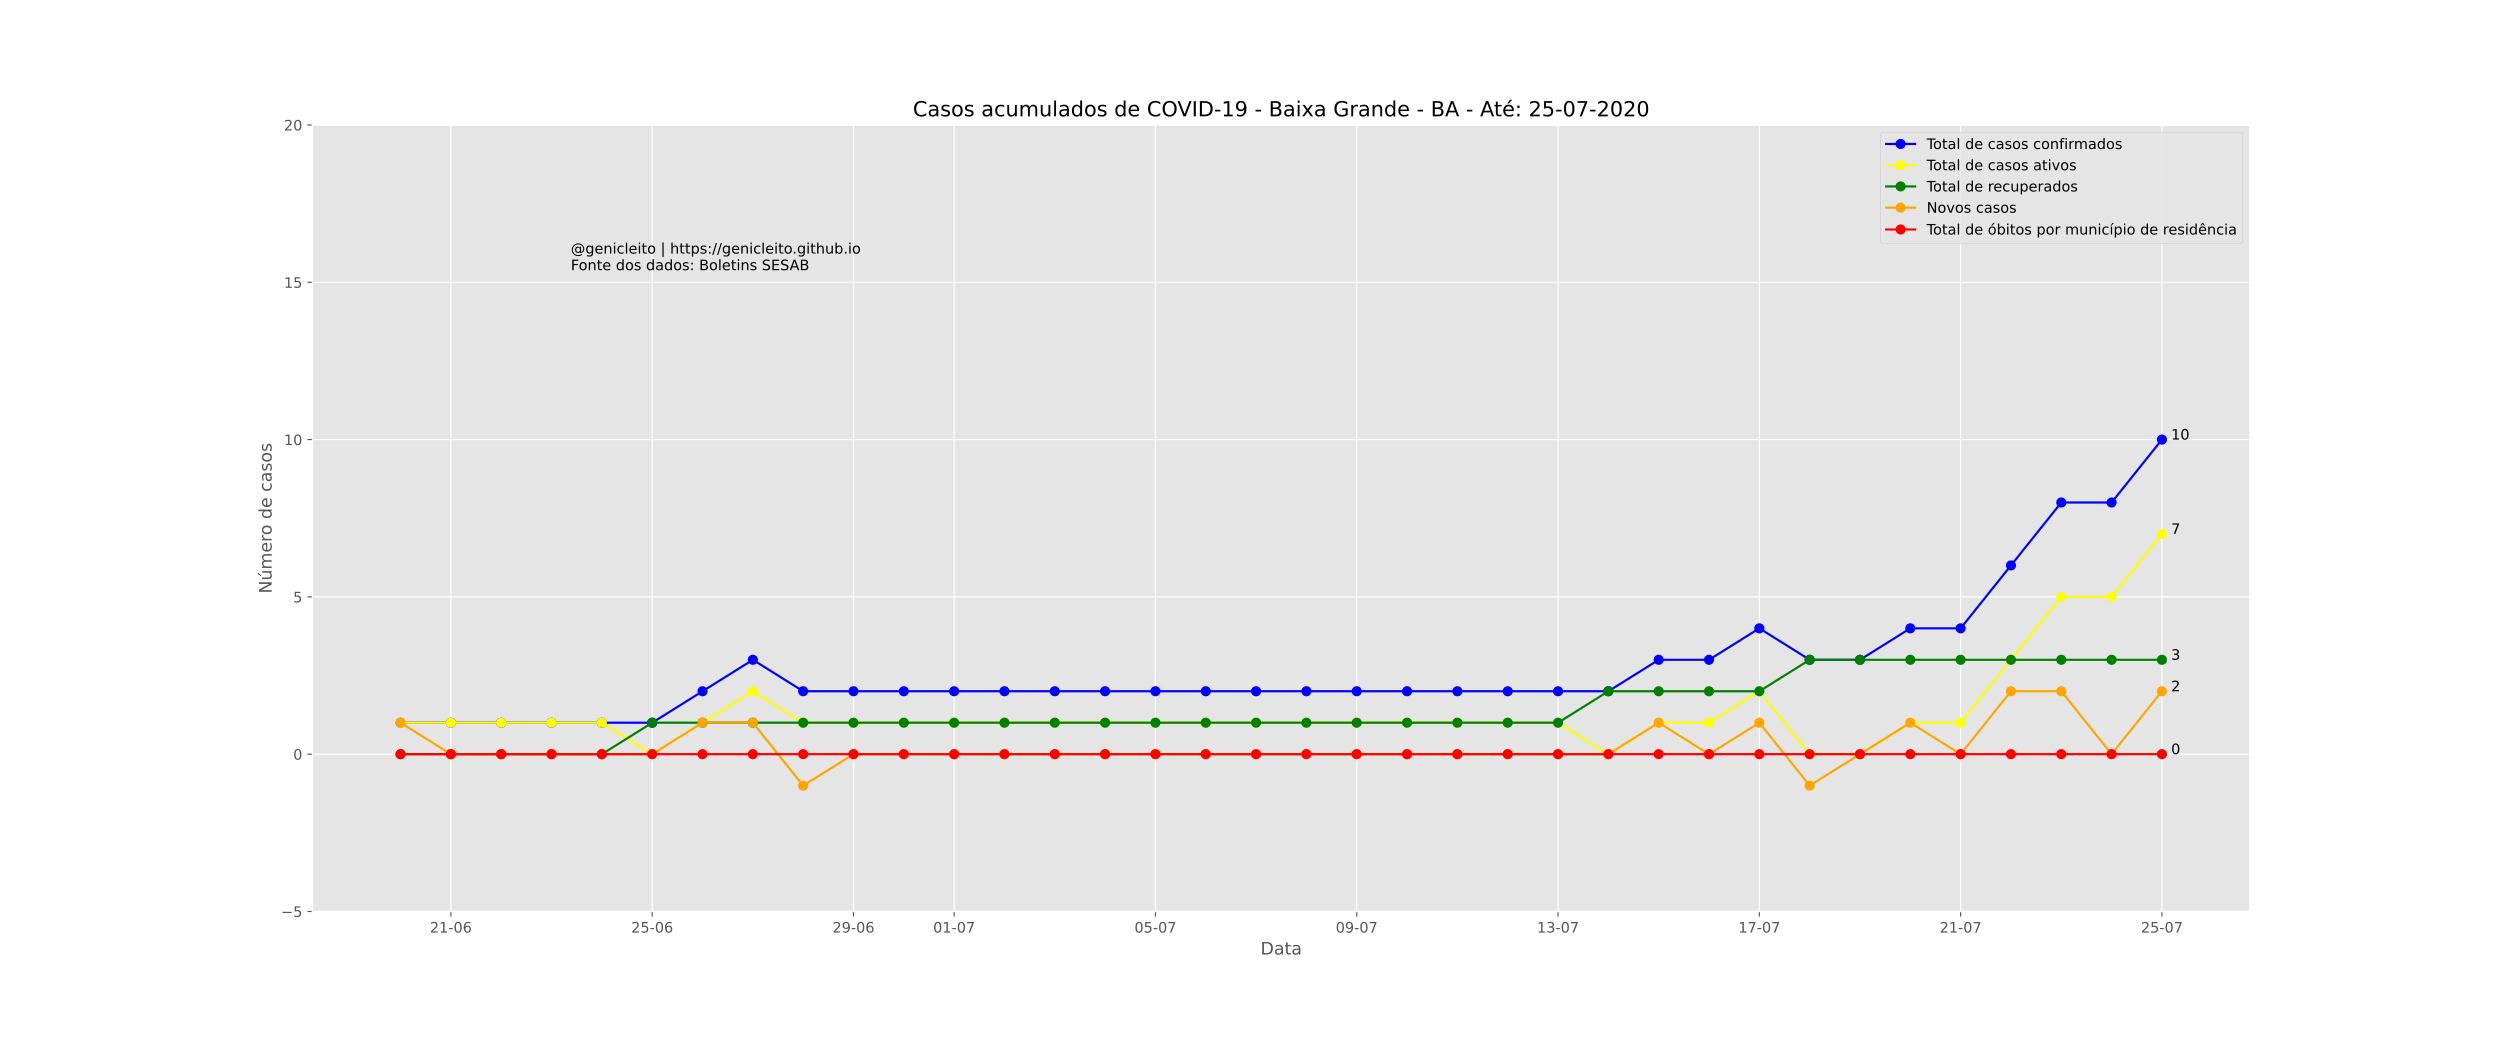 <?xml version="1.0" encoding="utf-8" standalone="no"?>
<!DOCTYPE svg PUBLIC "-//W3C//DTD SVG 1.1//EN"
  "http://www.w3.org/Graphics/SVG/1.1/DTD/svg11.dtd">
<!-- Created with matplotlib (https://matplotlib.org/) -->
<svg height="720pt" version="1.1" viewBox="0 0 1728 720" width="1728pt" xmlns="http://www.w3.org/2000/svg" xmlns:xlink="http://www.w3.org/1999/xlink">
 <defs>
  <style type="text/css">
*{stroke-linecap:butt;stroke-linejoin:round;}
  </style>
 </defs>
 <g id="figure_1">
  <g id="patch_1">
   <path d="M 0 720 
L 1728 720 
L 1728 0 
L 0 0 
z
" style="fill:#ffffff;"/>
  </g>
  <g id="axes_1">
   <g id="patch_2">
    <path d="M 216 630 
L 1555.2 630 
L 1555.2 86.4 
L 216 86.4 
z
" style="fill:#e5e5e5;"/>
   </g>
   <g id="matplotlib.axis_1">
    <g id="xtick_1">
     <g id="line2d_1">
      <path clip-path="url(#pd7ba650c43)" d="M 311.657 630 
L 311.657 86.4 
" style="fill:none;stroke:#ffffff;stroke-linecap:square;stroke-width:0.8;"/>
     </g>
     <g id="line2d_2">
      <defs>
       <path d="M 0 0 
L 0 3.5 
" id="m4ca2bc9b1f" style="stroke:#555555;stroke-width:0.8;"/>
      </defs>
      <g>
       <use style="fill:#555555;stroke:#555555;stroke-width:0.8;" x="311.657" xlink:href="#m4ca2bc9b1f" y="630"/>
      </g>
     </g>
     <g id="text_1">
      <!-- 21-06 -->
      <defs>
       <path d="M 19.188 8.297 
L 53.609 8.297 
L 53.609 0 
L 7.328 0 
L 7.328 8.297 
Q 12.938 14.109 22.625 23.891 
Q 32.328 33.688 34.812 36.531 
Q 39.547 41.844 41.422 45.531 
Q 43.312 49.219 43.312 52.781 
Q 43.312 58.594 39.234 62.25 
Q 35.156 65.922 28.609 65.922 
Q 23.969 65.922 18.812 64.312 
Q 13.672 62.703 7.812 59.422 
L 7.812 69.391 
Q 13.766 71.781 18.938 73 
Q 24.125 74.219 28.422 74.219 
Q 39.75 74.219 46.484 68.547 
Q 53.219 62.891 53.219 53.422 
Q 53.219 48.922 51.531 44.891 
Q 49.859 40.875 45.406 35.406 
Q 44.188 33.984 37.641 27.219 
Q 31.109 20.453 19.188 8.297 
z
" id="DejaVuSans-50"/>
       <path d="M 12.406 8.297 
L 28.516 8.297 
L 28.516 63.922 
L 10.984 60.406 
L 10.984 69.391 
L 28.422 72.906 
L 38.281 72.906 
L 38.281 8.297 
L 54.391 8.297 
L 54.391 0 
L 12.406 0 
z
" id="DejaVuSans-49"/>
       <path d="M 4.891 31.391 
L 31.203 31.391 
L 31.203 23.391 
L 4.891 23.391 
z
" id="DejaVuSans-45"/>
       <path d="M 31.781 66.406 
Q 24.172 66.406 20.328 58.906 
Q 16.5 51.422 16.5 36.375 
Q 16.5 21.391 20.328 13.891 
Q 24.172 6.391 31.781 6.391 
Q 39.453 6.391 43.281 13.891 
Q 47.125 21.391 47.125 36.375 
Q 47.125 51.422 43.281 58.906 
Q 39.453 66.406 31.781 66.406 
z
M 31.781 74.219 
Q 44.047 74.219 50.516 64.516 
Q 56.984 54.828 56.984 36.375 
Q 56.984 17.969 50.516 8.266 
Q 44.047 -1.422 31.781 -1.422 
Q 19.531 -1.422 13.062 8.266 
Q 6.594 17.969 6.594 36.375 
Q 6.594 54.828 13.062 64.516 
Q 19.531 74.219 31.781 74.219 
z
" id="DejaVuSans-48"/>
       <path d="M 33.016 40.375 
Q 26.375 40.375 22.484 35.828 
Q 18.609 31.297 18.609 23.391 
Q 18.609 15.531 22.484 10.953 
Q 26.375 6.391 33.016 6.391 
Q 39.656 6.391 43.531 10.953 
Q 47.406 15.531 47.406 23.391 
Q 47.406 31.297 43.531 35.828 
Q 39.656 40.375 33.016 40.375 
z
M 52.594 71.297 
L 52.594 62.312 
Q 48.875 64.062 45.094 64.984 
Q 41.312 65.922 37.594 65.922 
Q 27.828 65.922 22.672 59.328 
Q 17.531 52.734 16.797 39.406 
Q 19.672 43.656 24.016 45.922 
Q 28.375 48.188 33.594 48.188 
Q 44.578 48.188 50.953 41.516 
Q 57.328 34.859 57.328 23.391 
Q 57.328 12.156 50.688 5.359 
Q 44.047 -1.422 33.016 -1.422 
Q 20.359 -1.422 13.672 8.266 
Q 6.984 17.969 6.984 36.375 
Q 6.984 53.656 15.188 63.938 
Q 23.391 74.219 37.203 74.219 
Q 40.922 74.219 44.703 73.484 
Q 48.484 72.75 52.594 71.297 
z
" id="DejaVuSans-54"/>
      </defs>
      <g style="fill:#555555;" transform="translate(297.128 644.598)scale(0.1 -0.1)">
       <use xlink:href="#DejaVuSans-50"/>
       <use x="63.623" xlink:href="#DejaVuSans-49"/>
       <use x="127.246" xlink:href="#DejaVuSans-45"/>
       <use x="163.33" xlink:href="#DejaVuSans-48"/>
       <use x="226.953" xlink:href="#DejaVuSans-54"/>
      </g>
     </g>
    </g>
    <g id="xtick_2">
     <g id="line2d_3">
      <path clip-path="url(#pd7ba650c43)" d="M 450.795 630 
L 450.795 86.4 
" style="fill:none;stroke:#ffffff;stroke-linecap:square;stroke-width:0.8;"/>
     </g>
     <g id="line2d_4">
      <g>
       <use style="fill:#555555;stroke:#555555;stroke-width:0.8;" x="450.795" xlink:href="#m4ca2bc9b1f" y="630"/>
      </g>
     </g>
     <g id="text_2">
      <!-- 25-06 -->
      <defs>
       <path d="M 10.797 72.906 
L 49.516 72.906 
L 49.516 64.594 
L 19.828 64.594 
L 19.828 46.734 
Q 21.969 47.469 24.109 47.828 
Q 26.266 48.188 28.422 48.188 
Q 40.625 48.188 47.75 41.5 
Q 54.891 34.812 54.891 23.391 
Q 54.891 11.625 47.562 5.094 
Q 40.234 -1.422 26.906 -1.422 
Q 22.312 -1.422 17.547 -0.641 
Q 12.797 0.141 7.719 1.703 
L 7.719 11.625 
Q 12.109 9.234 16.797 8.062 
Q 21.484 6.891 26.703 6.891 
Q 35.156 6.891 40.078 11.328 
Q 45.016 15.766 45.016 23.391 
Q 45.016 31 40.078 35.438 
Q 35.156 39.891 26.703 39.891 
Q 22.75 39.891 18.812 39.016 
Q 14.891 38.141 10.797 36.281 
z
" id="DejaVuSans-53"/>
      </defs>
      <g style="fill:#555555;" transform="translate(436.266 644.598)scale(0.1 -0.1)">
       <use xlink:href="#DejaVuSans-50"/>
       <use x="63.623" xlink:href="#DejaVuSans-53"/>
       <use x="127.246" xlink:href="#DejaVuSans-45"/>
       <use x="163.33" xlink:href="#DejaVuSans-48"/>
       <use x="226.953" xlink:href="#DejaVuSans-54"/>
      </g>
     </g>
    </g>
    <g id="xtick_3">
     <g id="line2d_5">
      <path clip-path="url(#pd7ba650c43)" d="M 589.932 630 
L 589.932 86.4 
" style="fill:none;stroke:#ffffff;stroke-linecap:square;stroke-width:0.8;"/>
     </g>
     <g id="line2d_6">
      <g>
       <use style="fill:#555555;stroke:#555555;stroke-width:0.8;" x="589.932" xlink:href="#m4ca2bc9b1f" y="630"/>
      </g>
     </g>
     <g id="text_3">
      <!-- 29-06 -->
      <defs>
       <path d="M 10.984 1.516 
L 10.984 10.5 
Q 14.703 8.734 18.5 7.812 
Q 22.312 6.891 25.984 6.891 
Q 35.75 6.891 40.891 13.453 
Q 46.047 20.016 46.781 33.406 
Q 43.953 29.203 39.594 26.953 
Q 35.25 24.703 29.984 24.703 
Q 19.047 24.703 12.672 31.312 
Q 6.297 37.938 6.297 49.422 
Q 6.297 60.641 12.938 67.422 
Q 19.578 74.219 30.609 74.219 
Q 43.266 74.219 49.922 64.516 
Q 56.594 54.828 56.594 36.375 
Q 56.594 19.141 48.406 8.859 
Q 40.234 -1.422 26.422 -1.422 
Q 22.703 -1.422 18.891 -0.688 
Q 15.094 0.047 10.984 1.516 
z
M 30.609 32.422 
Q 37.25 32.422 41.125 36.953 
Q 45.016 41.5 45.016 49.422 
Q 45.016 57.281 41.125 61.844 
Q 37.25 66.406 30.609 66.406 
Q 23.969 66.406 20.094 61.844 
Q 16.219 57.281 16.219 49.422 
Q 16.219 41.5 20.094 36.953 
Q 23.969 32.422 30.609 32.422 
z
" id="DejaVuSans-57"/>
      </defs>
      <g style="fill:#555555;" transform="translate(575.404 644.598)scale(0.1 -0.1)">
       <use xlink:href="#DejaVuSans-50"/>
       <use x="63.623" xlink:href="#DejaVuSans-57"/>
       <use x="127.246" xlink:href="#DejaVuSans-45"/>
       <use x="163.33" xlink:href="#DejaVuSans-48"/>
       <use x="226.953" xlink:href="#DejaVuSans-54"/>
      </g>
     </g>
    </g>
    <g id="xtick_4">
     <g id="line2d_7">
      <path clip-path="url(#pd7ba650c43)" d="M 659.501 630 
L 659.501 86.4 
" style="fill:none;stroke:#ffffff;stroke-linecap:square;stroke-width:0.8;"/>
     </g>
     <g id="line2d_8">
      <g>
       <use style="fill:#555555;stroke:#555555;stroke-width:0.8;" x="659.501" xlink:href="#m4ca2bc9b1f" y="630"/>
      </g>
     </g>
     <g id="text_4">
      <!-- 01-07 -->
      <defs>
       <path d="M 8.203 72.906 
L 55.078 72.906 
L 55.078 68.703 
L 28.609 0 
L 18.312 0 
L 43.219 64.594 
L 8.203 64.594 
z
" id="DejaVuSans-55"/>
      </defs>
      <g style="fill:#555555;" transform="translate(644.972 644.598)scale(0.1 -0.1)">
       <use xlink:href="#DejaVuSans-48"/>
       <use x="63.623" xlink:href="#DejaVuSans-49"/>
       <use x="127.246" xlink:href="#DejaVuSans-45"/>
       <use x="163.33" xlink:href="#DejaVuSans-48"/>
       <use x="226.953" xlink:href="#DejaVuSans-55"/>
      </g>
     </g>
    </g>
    <g id="xtick_5">
     <g id="line2d_9">
      <path clip-path="url(#pd7ba650c43)" d="M 798.639 630 
L 798.639 86.4 
" style="fill:none;stroke:#ffffff;stroke-linecap:square;stroke-width:0.8;"/>
     </g>
     <g id="line2d_10">
      <g>
       <use style="fill:#555555;stroke:#555555;stroke-width:0.8;" x="798.639" xlink:href="#m4ca2bc9b1f" y="630"/>
      </g>
     </g>
     <g id="text_5">
      <!-- 05-07 -->
      <g style="fill:#555555;" transform="translate(784.11 644.598)scale(0.1 -0.1)">
       <use xlink:href="#DejaVuSans-48"/>
       <use x="63.623" xlink:href="#DejaVuSans-53"/>
       <use x="127.246" xlink:href="#DejaVuSans-45"/>
       <use x="163.33" xlink:href="#DejaVuSans-48"/>
       <use x="226.953" xlink:href="#DejaVuSans-55"/>
      </g>
     </g>
    </g>
    <g id="xtick_6">
     <g id="line2d_11">
      <path clip-path="url(#pd7ba650c43)" d="M 937.777 630 
L 937.777 86.4 
" style="fill:none;stroke:#ffffff;stroke-linecap:square;stroke-width:0.8;"/>
     </g>
     <g id="line2d_12">
      <g>
       <use style="fill:#555555;stroke:#555555;stroke-width:0.8;" x="937.777" xlink:href="#m4ca2bc9b1f" y="630"/>
      </g>
     </g>
     <g id="text_6">
      <!-- 09-07 -->
      <g style="fill:#555555;" transform="translate(923.248 644.598)scale(0.1 -0.1)">
       <use xlink:href="#DejaVuSans-48"/>
       <use x="63.623" xlink:href="#DejaVuSans-57"/>
       <use x="127.246" xlink:href="#DejaVuSans-45"/>
       <use x="163.33" xlink:href="#DejaVuSans-48"/>
       <use x="226.953" xlink:href="#DejaVuSans-55"/>
      </g>
     </g>
    </g>
    <g id="xtick_7">
     <g id="line2d_13">
      <path clip-path="url(#pd7ba650c43)" d="M 1076.914 630 
L 1076.914 86.4 
" style="fill:none;stroke:#ffffff;stroke-linecap:square;stroke-width:0.8;"/>
     </g>
     <g id="line2d_14">
      <g>
       <use style="fill:#555555;stroke:#555555;stroke-width:0.8;" x="1076.914" xlink:href="#m4ca2bc9b1f" y="630"/>
      </g>
     </g>
     <g id="text_7">
      <!-- 13-07 -->
      <defs>
       <path d="M 40.578 39.312 
Q 47.656 37.797 51.625 33 
Q 55.609 28.219 55.609 21.188 
Q 55.609 10.406 48.188 4.484 
Q 40.766 -1.422 27.094 -1.422 
Q 22.516 -1.422 17.656 -0.516 
Q 12.797 0.391 7.625 2.203 
L 7.625 11.719 
Q 11.719 9.328 16.594 8.109 
Q 21.484 6.891 26.812 6.891 
Q 36.078 6.891 40.938 10.547 
Q 45.797 14.203 45.797 21.188 
Q 45.797 27.641 41.281 31.266 
Q 36.766 34.906 28.719 34.906 
L 20.219 34.906 
L 20.219 43.016 
L 29.109 43.016 
Q 36.375 43.016 40.234 45.922 
Q 44.094 48.828 44.094 54.297 
Q 44.094 59.906 40.109 62.906 
Q 36.141 65.922 28.719 65.922 
Q 24.656 65.922 20.016 65.031 
Q 15.375 64.156 9.812 62.312 
L 9.812 71.094 
Q 15.438 72.656 20.344 73.438 
Q 25.25 74.219 29.594 74.219 
Q 40.828 74.219 47.359 69.109 
Q 53.906 64.016 53.906 55.328 
Q 53.906 49.266 50.438 45.094 
Q 46.969 40.922 40.578 39.312 
z
" id="DejaVuSans-51"/>
      </defs>
      <g style="fill:#555555;" transform="translate(1062.385 644.598)scale(0.1 -0.1)">
       <use xlink:href="#DejaVuSans-49"/>
       <use x="63.623" xlink:href="#DejaVuSans-51"/>
       <use x="127.246" xlink:href="#DejaVuSans-45"/>
       <use x="163.33" xlink:href="#DejaVuSans-48"/>
       <use x="226.953" xlink:href="#DejaVuSans-55"/>
      </g>
     </g>
    </g>
    <g id="xtick_8">
     <g id="line2d_15">
      <path clip-path="url(#pd7ba650c43)" d="M 1216.052 630 
L 1216.052 86.4 
" style="fill:none;stroke:#ffffff;stroke-linecap:square;stroke-width:0.8;"/>
     </g>
     <g id="line2d_16">
      <g>
       <use style="fill:#555555;stroke:#555555;stroke-width:0.8;" x="1216.052" xlink:href="#m4ca2bc9b1f" y="630"/>
      </g>
     </g>
     <g id="text_8">
      <!-- 17-07 -->
      <g style="fill:#555555;" transform="translate(1201.523 644.598)scale(0.1 -0.1)">
       <use xlink:href="#DejaVuSans-49"/>
       <use x="63.623" xlink:href="#DejaVuSans-55"/>
       <use x="127.246" xlink:href="#DejaVuSans-45"/>
       <use x="163.33" xlink:href="#DejaVuSans-48"/>
       <use x="226.953" xlink:href="#DejaVuSans-55"/>
      </g>
     </g>
    </g>
    <g id="xtick_9">
     <g id="line2d_17">
      <path clip-path="url(#pd7ba650c43)" d="M 1355.19 630 
L 1355.19 86.4 
" style="fill:none;stroke:#ffffff;stroke-linecap:square;stroke-width:0.8;"/>
     </g>
     <g id="line2d_18">
      <g>
       <use style="fill:#555555;stroke:#555555;stroke-width:0.8;" x="1355.19" xlink:href="#m4ca2bc9b1f" y="630"/>
      </g>
     </g>
     <g id="text_9">
      <!-- 21-07 -->
      <g style="fill:#555555;" transform="translate(1340.661 644.598)scale(0.1 -0.1)">
       <use xlink:href="#DejaVuSans-50"/>
       <use x="63.623" xlink:href="#DejaVuSans-49"/>
       <use x="127.246" xlink:href="#DejaVuSans-45"/>
       <use x="163.33" xlink:href="#DejaVuSans-48"/>
       <use x="226.953" xlink:href="#DejaVuSans-55"/>
      </g>
     </g>
    </g>
    <g id="xtick_10">
     <g id="line2d_19">
      <path clip-path="url(#pd7ba650c43)" d="M 1494.327 630 
L 1494.327 86.4 
" style="fill:none;stroke:#ffffff;stroke-linecap:square;stroke-width:0.8;"/>
     </g>
     <g id="line2d_20">
      <g>
       <use style="fill:#555555;stroke:#555555;stroke-width:0.8;" x="1494.327" xlink:href="#m4ca2bc9b1f" y="630"/>
      </g>
     </g>
     <g id="text_10">
      <!-- 25-07 -->
      <g style="fill:#555555;" transform="translate(1479.798 644.598)scale(0.1 -0.1)">
       <use xlink:href="#DejaVuSans-50"/>
       <use x="63.623" xlink:href="#DejaVuSans-53"/>
       <use x="127.246" xlink:href="#DejaVuSans-45"/>
       <use x="163.33" xlink:href="#DejaVuSans-48"/>
       <use x="226.953" xlink:href="#DejaVuSans-55"/>
      </g>
     </g>
    </g>
    <g id="text_11">
     <!-- Data -->
     <defs>
      <path d="M 19.672 64.797 
L 19.672 8.109 
L 31.594 8.109 
Q 46.688 8.109 53.688 14.938 
Q 60.688 21.781 60.688 36.531 
Q 60.688 51.172 53.688 57.984 
Q 46.688 64.797 31.594 64.797 
z
M 9.812 72.906 
L 30.078 72.906 
Q 51.266 72.906 61.172 64.094 
Q 71.094 55.281 71.094 36.531 
Q 71.094 17.672 61.125 8.828 
Q 51.172 0 30.078 0 
L 9.812 0 
z
" id="DejaVuSans-68"/>
      <path d="M 34.281 27.484 
Q 23.391 27.484 19.188 25 
Q 14.984 22.516 14.984 16.5 
Q 14.984 11.719 18.141 8.906 
Q 21.297 6.109 26.703 6.109 
Q 34.188 6.109 38.703 11.406 
Q 43.219 16.703 43.219 25.484 
L 43.219 27.484 
z
M 52.203 31.203 
L 52.203 0 
L 43.219 0 
L 43.219 8.297 
Q 40.141 3.328 35.547 0.953 
Q 30.953 -1.422 24.312 -1.422 
Q 15.922 -1.422 10.953 3.297 
Q 6 8.016 6 15.922 
Q 6 25.141 12.172 29.828 
Q 18.359 34.516 30.609 34.516 
L 43.219 34.516 
L 43.219 35.406 
Q 43.219 41.609 39.141 45 
Q 35.062 48.391 27.688 48.391 
Q 23 48.391 18.547 47.266 
Q 14.109 46.141 10.016 43.891 
L 10.016 52.203 
Q 14.938 54.109 19.578 55.047 
Q 24.219 56 28.609 56 
Q 40.484 56 46.344 49.844 
Q 52.203 43.703 52.203 31.203 
z
" id="DejaVuSans-97"/>
      <path d="M 18.312 70.219 
L 18.312 54.688 
L 36.812 54.688 
L 36.812 47.703 
L 18.312 47.703 
L 18.312 18.016 
Q 18.312 11.328 20.141 9.422 
Q 21.969 7.516 27.594 7.516 
L 36.812 7.516 
L 36.812 0 
L 27.594 0 
Q 17.188 0 13.234 3.875 
Q 9.281 7.766 9.281 18.016 
L 9.281 47.703 
L 2.688 47.703 
L 2.688 54.688 
L 9.281 54.688 
L 9.281 70.219 
z
" id="DejaVuSans-116"/>
     </defs>
     <g style="fill:#555555;" transform="translate(871.274 659.796)scale(0.12 -0.12)">
      <use xlink:href="#DejaVuSans-68"/>
      <use x="77.002" xlink:href="#DejaVuSans-97"/>
      <use x="138.281" xlink:href="#DejaVuSans-116"/>
      <use x="177.49" xlink:href="#DejaVuSans-97"/>
     </g>
    </g>
   </g>
   <g id="matplotlib.axis_2">
    <g id="ytick_1">
     <g id="line2d_21">
      <path clip-path="url(#pd7ba650c43)" d="M 216 630 
L 1555.2 630 
" style="fill:none;stroke:#ffffff;stroke-linecap:square;stroke-width:0.8;"/>
     </g>
     <g id="line2d_22">
      <defs>
       <path d="M 0 0 
L -3.5 0 
" id="mf5fb3bf001" style="stroke:#555555;stroke-width:0.8;"/>
      </defs>
      <g>
       <use style="fill:#555555;stroke:#555555;stroke-width:0.8;" x="216" xlink:href="#mf5fb3bf001" y="630"/>
      </g>
     </g>
     <g id="text_12">
      <!-- −5 -->
      <defs>
       <path d="M 10.594 35.5 
L 73.188 35.5 
L 73.188 27.203 
L 10.594 27.203 
z
" id="DejaVuSans-8722"/>
      </defs>
      <g style="fill:#555555;" transform="translate(194.258 633.799)scale(0.1 -0.1)">
       <use xlink:href="#DejaVuSans-8722"/>
       <use x="83.789" xlink:href="#DejaVuSans-53"/>
      </g>
     </g>
    </g>
    <g id="ytick_2">
     <g id="line2d_23">
      <path clip-path="url(#pd7ba650c43)" d="M 216 521.28 
L 1555.2 521.28 
" style="fill:none;stroke:#ffffff;stroke-linecap:square;stroke-width:0.8;"/>
     </g>
     <g id="line2d_24">
      <g>
       <use style="fill:#555555;stroke:#555555;stroke-width:0.8;" x="216" xlink:href="#mf5fb3bf001" y="521.28"/>
      </g>
     </g>
     <g id="text_13">
      <!-- 0 -->
      <g style="fill:#555555;" transform="translate(202.637 525.079)scale(0.1 -0.1)">
       <use xlink:href="#DejaVuSans-48"/>
      </g>
     </g>
    </g>
    <g id="ytick_3">
     <g id="line2d_25">
      <path clip-path="url(#pd7ba650c43)" d="M 216 412.56 
L 1555.2 412.56 
" style="fill:none;stroke:#ffffff;stroke-linecap:square;stroke-width:0.8;"/>
     </g>
     <g id="line2d_26">
      <g>
       <use style="fill:#555555;stroke:#555555;stroke-width:0.8;" x="216" xlink:href="#mf5fb3bf001" y="412.56"/>
      </g>
     </g>
     <g id="text_14">
      <!-- 5 -->
      <g style="fill:#555555;" transform="translate(202.637 416.359)scale(0.1 -0.1)">
       <use xlink:href="#DejaVuSans-53"/>
      </g>
     </g>
    </g>
    <g id="ytick_4">
     <g id="line2d_27">
      <path clip-path="url(#pd7ba650c43)" d="M 216 303.84 
L 1555.2 303.84 
" style="fill:none;stroke:#ffffff;stroke-linecap:square;stroke-width:0.8;"/>
     </g>
     <g id="line2d_28">
      <g>
       <use style="fill:#555555;stroke:#555555;stroke-width:0.8;" x="216" xlink:href="#mf5fb3bf001" y="303.84"/>
      </g>
     </g>
     <g id="text_15">
      <!-- 10 -->
      <g style="fill:#555555;" transform="translate(196.275 307.639)scale(0.1 -0.1)">
       <use xlink:href="#DejaVuSans-49"/>
       <use x="63.623" xlink:href="#DejaVuSans-48"/>
      </g>
     </g>
    </g>
    <g id="ytick_5">
     <g id="line2d_29">
      <path clip-path="url(#pd7ba650c43)" d="M 216 195.12 
L 1555.2 195.12 
" style="fill:none;stroke:#ffffff;stroke-linecap:square;stroke-width:0.8;"/>
     </g>
     <g id="line2d_30">
      <g>
       <use style="fill:#555555;stroke:#555555;stroke-width:0.8;" x="216" xlink:href="#mf5fb3bf001" y="195.12"/>
      </g>
     </g>
     <g id="text_16">
      <!-- 15 -->
      <g style="fill:#555555;" transform="translate(196.275 198.919)scale(0.1 -0.1)">
       <use xlink:href="#DejaVuSans-49"/>
       <use x="63.623" xlink:href="#DejaVuSans-53"/>
      </g>
     </g>
    </g>
    <g id="ytick_6">
     <g id="line2d_31">
      <path clip-path="url(#pd7ba650c43)" d="M 216 86.4 
L 1555.2 86.4 
" style="fill:none;stroke:#ffffff;stroke-linecap:square;stroke-width:0.8;"/>
     </g>
     <g id="line2d_32">
      <g>
       <use style="fill:#555555;stroke:#555555;stroke-width:0.8;" x="216" xlink:href="#mf5fb3bf001" y="86.4"/>
      </g>
     </g>
     <g id="text_17">
      <!-- 20 -->
      <g style="fill:#555555;" transform="translate(196.275 90.199)scale(0.1 -0.1)">
       <use xlink:href="#DejaVuSans-50"/>
       <use x="63.623" xlink:href="#DejaVuSans-48"/>
      </g>
     </g>
    </g>
    <g id="text_18">
     <!-- Número de casos -->
     <defs>
      <path d="M 9.812 72.906 
L 23.094 72.906 
L 55.422 11.922 
L 55.422 72.906 
L 64.984 72.906 
L 64.984 0 
L 51.703 0 
L 19.391 60.984 
L 19.391 0 
L 9.812 0 
z
" id="DejaVuSans-78"/>
      <path d="M 8.5 21.578 
L 8.5 54.688 
L 17.484 54.688 
L 17.484 21.922 
Q 17.484 14.156 20.5 10.266 
Q 23.531 6.391 29.594 6.391 
Q 36.859 6.391 41.078 11.031 
Q 45.312 15.672 45.312 23.688 
L 45.312 54.688 
L 54.297 54.688 
L 54.297 0 
L 45.312 0 
L 45.312 8.406 
Q 42.047 3.422 37.719 1 
Q 33.406 -1.422 27.688 -1.422 
Q 18.266 -1.422 13.375 4.438 
Q 8.5 10.297 8.5 21.578 
z
M 31.109 56 
z
M 37.781 79.984 
L 47.5 79.984 
L 31.594 61.625 
L 24.109 61.625 
z
" id="DejaVuSans-250"/>
      <path d="M 52 44.188 
Q 55.375 50.25 60.062 53.125 
Q 64.75 56 71.094 56 
Q 79.641 56 84.281 50.016 
Q 88.922 44.047 88.922 33.016 
L 88.922 0 
L 79.891 0 
L 79.891 32.719 
Q 79.891 40.578 77.094 44.375 
Q 74.312 48.188 68.609 48.188 
Q 61.625 48.188 57.562 43.547 
Q 53.516 38.922 53.516 30.906 
L 53.516 0 
L 44.484 0 
L 44.484 32.719 
Q 44.484 40.625 41.703 44.406 
Q 38.922 48.188 33.109 48.188 
Q 26.219 48.188 22.156 43.531 
Q 18.109 38.875 18.109 30.906 
L 18.109 0 
L 9.078 0 
L 9.078 54.688 
L 18.109 54.688 
L 18.109 46.188 
Q 21.188 51.219 25.484 53.609 
Q 29.781 56 35.688 56 
Q 41.656 56 45.828 52.969 
Q 50 49.953 52 44.188 
z
" id="DejaVuSans-109"/>
      <path d="M 56.203 29.594 
L 56.203 25.203 
L 14.891 25.203 
Q 15.484 15.922 20.484 11.062 
Q 25.484 6.203 34.422 6.203 
Q 39.594 6.203 44.453 7.469 
Q 49.312 8.734 54.109 11.281 
L 54.109 2.781 
Q 49.266 0.734 44.188 -0.344 
Q 39.109 -1.422 33.891 -1.422 
Q 20.797 -1.422 13.156 6.188 
Q 5.516 13.812 5.516 26.812 
Q 5.516 40.234 12.766 48.109 
Q 20.016 56 32.328 56 
Q 43.359 56 49.781 48.891 
Q 56.203 41.797 56.203 29.594 
z
M 47.219 32.234 
Q 47.125 39.594 43.094 43.984 
Q 39.062 48.391 32.422 48.391 
Q 24.906 48.391 20.391 44.141 
Q 15.875 39.891 15.188 32.172 
z
" id="DejaVuSans-101"/>
      <path d="M 41.109 46.297 
Q 39.594 47.172 37.812 47.578 
Q 36.031 48 33.891 48 
Q 26.266 48 22.188 43.047 
Q 18.109 38.094 18.109 28.812 
L 18.109 0 
L 9.078 0 
L 9.078 54.688 
L 18.109 54.688 
L 18.109 46.188 
Q 20.953 51.172 25.484 53.578 
Q 30.031 56 36.531 56 
Q 37.453 56 38.578 55.875 
Q 39.703 55.766 41.062 55.516 
z
" id="DejaVuSans-114"/>
      <path d="M 30.609 48.391 
Q 23.391 48.391 19.188 42.75 
Q 14.984 37.109 14.984 27.297 
Q 14.984 17.484 19.156 11.844 
Q 23.344 6.203 30.609 6.203 
Q 37.797 6.203 41.984 11.859 
Q 46.188 17.531 46.188 27.297 
Q 46.188 37.016 41.984 42.703 
Q 37.797 48.391 30.609 48.391 
z
M 30.609 56 
Q 42.328 56 49.016 48.375 
Q 55.719 40.766 55.719 27.297 
Q 55.719 13.875 49.016 6.219 
Q 42.328 -1.422 30.609 -1.422 
Q 18.844 -1.422 12.172 6.219 
Q 5.516 13.875 5.516 27.297 
Q 5.516 40.766 12.172 48.375 
Q 18.844 56 30.609 56 
z
" id="DejaVuSans-111"/>
      <path id="DejaVuSans-32"/>
      <path d="M 45.406 46.391 
L 45.406 75.984 
L 54.391 75.984 
L 54.391 0 
L 45.406 0 
L 45.406 8.203 
Q 42.578 3.328 38.25 0.953 
Q 33.938 -1.422 27.875 -1.422 
Q 17.969 -1.422 11.734 6.484 
Q 5.516 14.406 5.516 27.297 
Q 5.516 40.188 11.734 48.094 
Q 17.969 56 27.875 56 
Q 33.938 56 38.25 53.625 
Q 42.578 51.266 45.406 46.391 
z
M 14.797 27.297 
Q 14.797 17.391 18.875 11.75 
Q 22.953 6.109 30.078 6.109 
Q 37.203 6.109 41.297 11.75 
Q 45.406 17.391 45.406 27.297 
Q 45.406 37.203 41.297 42.844 
Q 37.203 48.484 30.078 48.484 
Q 22.953 48.484 18.875 42.844 
Q 14.797 37.203 14.797 27.297 
z
" id="DejaVuSans-100"/>
      <path d="M 48.781 52.594 
L 48.781 44.188 
Q 44.969 46.297 41.141 47.344 
Q 37.312 48.391 33.406 48.391 
Q 24.656 48.391 19.812 42.844 
Q 14.984 37.312 14.984 27.297 
Q 14.984 17.281 19.812 11.734 
Q 24.656 6.203 33.406 6.203 
Q 37.312 6.203 41.141 7.25 
Q 44.969 8.297 48.781 10.406 
L 48.781 2.094 
Q 45.016 0.344 40.984 -0.531 
Q 36.969 -1.422 32.422 -1.422 
Q 20.062 -1.422 12.781 6.344 
Q 5.516 14.109 5.516 27.297 
Q 5.516 40.672 12.859 48.328 
Q 20.219 56 33.016 56 
Q 37.156 56 41.109 55.141 
Q 45.062 54.297 48.781 52.594 
z
" id="DejaVuSans-99"/>
      <path d="M 44.281 53.078 
L 44.281 44.578 
Q 40.484 46.531 36.375 47.5 
Q 32.281 48.484 27.875 48.484 
Q 21.188 48.484 17.844 46.438 
Q 14.5 44.391 14.5 40.281 
Q 14.5 37.156 16.891 35.375 
Q 19.281 33.594 26.516 31.984 
L 29.594 31.297 
Q 39.156 29.25 43.188 25.516 
Q 47.219 21.781 47.219 15.094 
Q 47.219 7.469 41.188 3.016 
Q 35.156 -1.422 24.609 -1.422 
Q 20.219 -1.422 15.453 -0.562 
Q 10.688 0.297 5.422 2 
L 5.422 11.281 
Q 10.406 8.688 15.234 7.391 
Q 20.062 6.109 24.812 6.109 
Q 31.156 6.109 34.562 8.281 
Q 37.984 10.453 37.984 14.406 
Q 37.984 18.062 35.516 20.016 
Q 33.062 21.969 24.703 23.781 
L 21.578 24.516 
Q 13.234 26.266 9.516 29.906 
Q 5.812 33.547 5.812 39.891 
Q 5.812 47.609 11.281 51.797 
Q 16.75 56 26.812 56 
Q 31.781 56 36.172 55.266 
Q 40.578 54.547 44.281 53.078 
z
" id="DejaVuSans-115"/>
     </defs>
     <g style="fill:#555555;" transform="translate(187.762 410.243)rotate(-90)scale(0.12 -0.12)">
      <use xlink:href="#DejaVuSans-78"/>
      <use x="74.805" xlink:href="#DejaVuSans-250"/>
      <use x="138.184" xlink:href="#DejaVuSans-109"/>
      <use x="235.596" xlink:href="#DejaVuSans-101"/>
      <use x="297.119" xlink:href="#DejaVuSans-114"/>
      <use x="335.982" xlink:href="#DejaVuSans-111"/>
      <use x="397.164" xlink:href="#DejaVuSans-32"/>
      <use x="428.951" xlink:href="#DejaVuSans-100"/>
      <use x="492.428" xlink:href="#DejaVuSans-101"/>
      <use x="553.951" xlink:href="#DejaVuSans-32"/>
      <use x="585.738" xlink:href="#DejaVuSans-99"/>
      <use x="640.719" xlink:href="#DejaVuSans-97"/>
      <use x="701.998" xlink:href="#DejaVuSans-115"/>
      <use x="754.098" xlink:href="#DejaVuSans-111"/>
      <use x="815.279" xlink:href="#DejaVuSans-115"/>
     </g>
    </g>
   </g>
   <g id="line2d_33">
    <path clip-path="url(#pd7ba650c43)" d="M 276.873 499.536 
L 311.657 499.536 
L 346.442 499.536 
L 381.226 499.536 
L 416.01 499.536 
L 450.795 499.536 
L 485.579 477.792 
L 520.364 456.048 
L 555.148 477.792 
L 589.932 477.792 
L 624.717 477.792 
L 659.501 477.792 
L 694.286 477.792 
L 729.07 477.792 
L 763.855 477.792 
L 798.639 477.792 
L 833.423 477.792 
L 868.208 477.792 
L 902.992 477.792 
L 937.777 477.792 
L 972.561 477.792 
L 1007.345 477.792 
L 1042.13 477.792 
L 1076.914 477.792 
L 1111.699 477.792 
L 1146.483 456.048 
L 1181.268 456.048 
L 1216.052 434.304 
L 1250.836 456.048 
L 1285.621 456.048 
L 1320.405 434.304 
L 1355.19 434.304 
L 1389.974 390.816 
L 1424.758 347.328 
L 1459.543 347.328 
L 1494.327 303.84 
" style="fill:none;stroke:#0000ff;stroke-linecap:square;stroke-width:1.5;"/>
    <defs>
     <path d="M 0 3 
C 0.796 3 1.559 2.684 2.121 2.121 
C 2.684 1.559 3 0.796 3 0 
C 3 -0.796 2.684 -1.559 2.121 -2.121 
C 1.559 -2.684 0.796 -3 0 -3 
C -0.796 -3 -1.559 -2.684 -2.121 -2.121 
C -2.684 -1.559 -3 -0.796 -3 0 
C -3 0.796 -2.684 1.559 -2.121 2.121 
C -1.559 2.684 -0.796 3 0 3 
z
" id="m7a264c96bf" style="stroke:#0000ff;"/>
    </defs>
    <g clip-path="url(#pd7ba650c43)">
     <use style="fill:#0000ff;stroke:#0000ff;" x="276.873" xlink:href="#m7a264c96bf" y="499.536"/>
     <use style="fill:#0000ff;stroke:#0000ff;" x="311.657" xlink:href="#m7a264c96bf" y="499.536"/>
     <use style="fill:#0000ff;stroke:#0000ff;" x="346.442" xlink:href="#m7a264c96bf" y="499.536"/>
     <use style="fill:#0000ff;stroke:#0000ff;" x="381.226" xlink:href="#m7a264c96bf" y="499.536"/>
     <use style="fill:#0000ff;stroke:#0000ff;" x="416.01" xlink:href="#m7a264c96bf" y="499.536"/>
     <use style="fill:#0000ff;stroke:#0000ff;" x="450.795" xlink:href="#m7a264c96bf" y="499.536"/>
     <use style="fill:#0000ff;stroke:#0000ff;" x="485.579" xlink:href="#m7a264c96bf" y="477.792"/>
     <use style="fill:#0000ff;stroke:#0000ff;" x="520.364" xlink:href="#m7a264c96bf" y="456.048"/>
     <use style="fill:#0000ff;stroke:#0000ff;" x="555.148" xlink:href="#m7a264c96bf" y="477.792"/>
     <use style="fill:#0000ff;stroke:#0000ff;" x="589.932" xlink:href="#m7a264c96bf" y="477.792"/>
     <use style="fill:#0000ff;stroke:#0000ff;" x="624.717" xlink:href="#m7a264c96bf" y="477.792"/>
     <use style="fill:#0000ff;stroke:#0000ff;" x="659.501" xlink:href="#m7a264c96bf" y="477.792"/>
     <use style="fill:#0000ff;stroke:#0000ff;" x="694.286" xlink:href="#m7a264c96bf" y="477.792"/>
     <use style="fill:#0000ff;stroke:#0000ff;" x="729.07" xlink:href="#m7a264c96bf" y="477.792"/>
     <use style="fill:#0000ff;stroke:#0000ff;" x="763.855" xlink:href="#m7a264c96bf" y="477.792"/>
     <use style="fill:#0000ff;stroke:#0000ff;" x="798.639" xlink:href="#m7a264c96bf" y="477.792"/>
     <use style="fill:#0000ff;stroke:#0000ff;" x="833.423" xlink:href="#m7a264c96bf" y="477.792"/>
     <use style="fill:#0000ff;stroke:#0000ff;" x="868.208" xlink:href="#m7a264c96bf" y="477.792"/>
     <use style="fill:#0000ff;stroke:#0000ff;" x="902.992" xlink:href="#m7a264c96bf" y="477.792"/>
     <use style="fill:#0000ff;stroke:#0000ff;" x="937.777" xlink:href="#m7a264c96bf" y="477.792"/>
     <use style="fill:#0000ff;stroke:#0000ff;" x="972.561" xlink:href="#m7a264c96bf" y="477.792"/>
     <use style="fill:#0000ff;stroke:#0000ff;" x="1007.345" xlink:href="#m7a264c96bf" y="477.792"/>
     <use style="fill:#0000ff;stroke:#0000ff;" x="1042.13" xlink:href="#m7a264c96bf" y="477.792"/>
     <use style="fill:#0000ff;stroke:#0000ff;" x="1076.914" xlink:href="#m7a264c96bf" y="477.792"/>
     <use style="fill:#0000ff;stroke:#0000ff;" x="1111.699" xlink:href="#m7a264c96bf" y="477.792"/>
     <use style="fill:#0000ff;stroke:#0000ff;" x="1146.483" xlink:href="#m7a264c96bf" y="456.048"/>
     <use style="fill:#0000ff;stroke:#0000ff;" x="1181.268" xlink:href="#m7a264c96bf" y="456.048"/>
     <use style="fill:#0000ff;stroke:#0000ff;" x="1216.052" xlink:href="#m7a264c96bf" y="434.304"/>
     <use style="fill:#0000ff;stroke:#0000ff;" x="1250.836" xlink:href="#m7a264c96bf" y="456.048"/>
     <use style="fill:#0000ff;stroke:#0000ff;" x="1285.621" xlink:href="#m7a264c96bf" y="456.048"/>
     <use style="fill:#0000ff;stroke:#0000ff;" x="1320.405" xlink:href="#m7a264c96bf" y="434.304"/>
     <use style="fill:#0000ff;stroke:#0000ff;" x="1355.19" xlink:href="#m7a264c96bf" y="434.304"/>
     <use style="fill:#0000ff;stroke:#0000ff;" x="1389.974" xlink:href="#m7a264c96bf" y="390.816"/>
     <use style="fill:#0000ff;stroke:#0000ff;" x="1424.758" xlink:href="#m7a264c96bf" y="347.328"/>
     <use style="fill:#0000ff;stroke:#0000ff;" x="1459.543" xlink:href="#m7a264c96bf" y="347.328"/>
     <use style="fill:#0000ff;stroke:#0000ff;" x="1494.327" xlink:href="#m7a264c96bf" y="303.84"/>
    </g>
   </g>
   <g id="line2d_34">
    <path clip-path="url(#pd7ba650c43)" d="M 276.873 499.536 
L 311.657 499.536 
L 346.442 499.536 
L 381.226 499.536 
L 416.01 499.536 
L 450.795 521.28 
L 485.579 499.536 
L 520.364 477.792 
L 555.148 499.536 
L 589.932 499.536 
L 624.717 499.536 
L 659.501 499.536 
L 694.286 499.536 
L 729.07 499.536 
L 763.855 499.536 
L 798.639 499.536 
L 833.423 499.536 
L 868.208 499.536 
L 902.992 499.536 
L 937.777 499.536 
L 972.561 499.536 
L 1007.345 499.536 
L 1042.13 499.536 
L 1076.914 499.536 
L 1111.699 521.28 
L 1146.483 499.536 
L 1181.268 499.536 
L 1216.052 477.792 
L 1250.836 521.28 
L 1285.621 521.28 
L 1320.405 499.536 
L 1355.19 499.536 
L 1389.974 456.048 
L 1424.758 412.56 
L 1459.543 412.56 
L 1494.327 369.072 
" style="fill:none;stroke:#ffff00;stroke-linecap:square;stroke-width:1.5;"/>
    <defs>
     <path d="M 0 3 
C 0.796 3 1.559 2.684 2.121 2.121 
C 2.684 1.559 3 0.796 3 0 
C 3 -0.796 2.684 -1.559 2.121 -2.121 
C 1.559 -2.684 0.796 -3 0 -3 
C -0.796 -3 -1.559 -2.684 -2.121 -2.121 
C -2.684 -1.559 -3 -0.796 -3 0 
C -3 0.796 -2.684 1.559 -2.121 2.121 
C -1.559 2.684 -0.796 3 0 3 
z
" id="m0e70d2325d" style="stroke:#ffff00;"/>
    </defs>
    <g clip-path="url(#pd7ba650c43)">
     <use style="fill:#ffff00;stroke:#ffff00;" x="276.873" xlink:href="#m0e70d2325d" y="499.536"/>
     <use style="fill:#ffff00;stroke:#ffff00;" x="311.657" xlink:href="#m0e70d2325d" y="499.536"/>
     <use style="fill:#ffff00;stroke:#ffff00;" x="346.442" xlink:href="#m0e70d2325d" y="499.536"/>
     <use style="fill:#ffff00;stroke:#ffff00;" x="381.226" xlink:href="#m0e70d2325d" y="499.536"/>
     <use style="fill:#ffff00;stroke:#ffff00;" x="416.01" xlink:href="#m0e70d2325d" y="499.536"/>
     <use style="fill:#ffff00;stroke:#ffff00;" x="450.795" xlink:href="#m0e70d2325d" y="521.28"/>
     <use style="fill:#ffff00;stroke:#ffff00;" x="485.579" xlink:href="#m0e70d2325d" y="499.536"/>
     <use style="fill:#ffff00;stroke:#ffff00;" x="520.364" xlink:href="#m0e70d2325d" y="477.792"/>
     <use style="fill:#ffff00;stroke:#ffff00;" x="555.148" xlink:href="#m0e70d2325d" y="499.536"/>
     <use style="fill:#ffff00;stroke:#ffff00;" x="589.932" xlink:href="#m0e70d2325d" y="499.536"/>
     <use style="fill:#ffff00;stroke:#ffff00;" x="624.717" xlink:href="#m0e70d2325d" y="499.536"/>
     <use style="fill:#ffff00;stroke:#ffff00;" x="659.501" xlink:href="#m0e70d2325d" y="499.536"/>
     <use style="fill:#ffff00;stroke:#ffff00;" x="694.286" xlink:href="#m0e70d2325d" y="499.536"/>
     <use style="fill:#ffff00;stroke:#ffff00;" x="729.07" xlink:href="#m0e70d2325d" y="499.536"/>
     <use style="fill:#ffff00;stroke:#ffff00;" x="763.855" xlink:href="#m0e70d2325d" y="499.536"/>
     <use style="fill:#ffff00;stroke:#ffff00;" x="798.639" xlink:href="#m0e70d2325d" y="499.536"/>
     <use style="fill:#ffff00;stroke:#ffff00;" x="833.423" xlink:href="#m0e70d2325d" y="499.536"/>
     <use style="fill:#ffff00;stroke:#ffff00;" x="868.208" xlink:href="#m0e70d2325d" y="499.536"/>
     <use style="fill:#ffff00;stroke:#ffff00;" x="902.992" xlink:href="#m0e70d2325d" y="499.536"/>
     <use style="fill:#ffff00;stroke:#ffff00;" x="937.777" xlink:href="#m0e70d2325d" y="499.536"/>
     <use style="fill:#ffff00;stroke:#ffff00;" x="972.561" xlink:href="#m0e70d2325d" y="499.536"/>
     <use style="fill:#ffff00;stroke:#ffff00;" x="1007.345" xlink:href="#m0e70d2325d" y="499.536"/>
     <use style="fill:#ffff00;stroke:#ffff00;" x="1042.13" xlink:href="#m0e70d2325d" y="499.536"/>
     <use style="fill:#ffff00;stroke:#ffff00;" x="1076.914" xlink:href="#m0e70d2325d" y="499.536"/>
     <use style="fill:#ffff00;stroke:#ffff00;" x="1111.699" xlink:href="#m0e70d2325d" y="521.28"/>
     <use style="fill:#ffff00;stroke:#ffff00;" x="1146.483" xlink:href="#m0e70d2325d" y="499.536"/>
     <use style="fill:#ffff00;stroke:#ffff00;" x="1181.268" xlink:href="#m0e70d2325d" y="499.536"/>
     <use style="fill:#ffff00;stroke:#ffff00;" x="1216.052" xlink:href="#m0e70d2325d" y="477.792"/>
     <use style="fill:#ffff00;stroke:#ffff00;" x="1250.836" xlink:href="#m0e70d2325d" y="521.28"/>
     <use style="fill:#ffff00;stroke:#ffff00;" x="1285.621" xlink:href="#m0e70d2325d" y="521.28"/>
     <use style="fill:#ffff00;stroke:#ffff00;" x="1320.405" xlink:href="#m0e70d2325d" y="499.536"/>
     <use style="fill:#ffff00;stroke:#ffff00;" x="1355.19" xlink:href="#m0e70d2325d" y="499.536"/>
     <use style="fill:#ffff00;stroke:#ffff00;" x="1389.974" xlink:href="#m0e70d2325d" y="456.048"/>
     <use style="fill:#ffff00;stroke:#ffff00;" x="1424.758" xlink:href="#m0e70d2325d" y="412.56"/>
     <use style="fill:#ffff00;stroke:#ffff00;" x="1459.543" xlink:href="#m0e70d2325d" y="412.56"/>
     <use style="fill:#ffff00;stroke:#ffff00;" x="1494.327" xlink:href="#m0e70d2325d" y="369.072"/>
    </g>
   </g>
   <g id="line2d_35">
    <path clip-path="url(#pd7ba650c43)" d="M 276.873 521.28 
L 311.657 521.28 
L 346.442 521.28 
L 381.226 521.28 
L 416.01 521.28 
L 450.795 499.536 
L 485.579 499.536 
L 520.364 499.536 
L 555.148 499.536 
L 589.932 499.536 
L 624.717 499.536 
L 659.501 499.536 
L 694.286 499.536 
L 729.07 499.536 
L 763.855 499.536 
L 798.639 499.536 
L 833.423 499.536 
L 868.208 499.536 
L 902.992 499.536 
L 937.777 499.536 
L 972.561 499.536 
L 1007.345 499.536 
L 1042.13 499.536 
L 1076.914 499.536 
L 1111.699 477.792 
L 1146.483 477.792 
L 1181.268 477.792 
L 1216.052 477.792 
L 1250.836 456.048 
L 1285.621 456.048 
L 1320.405 456.048 
L 1355.19 456.048 
L 1389.974 456.048 
L 1424.758 456.048 
L 1459.543 456.048 
L 1494.327 456.048 
" style="fill:none;stroke:#008000;stroke-linecap:square;stroke-width:1.5;"/>
    <defs>
     <path d="M 0 3 
C 0.796 3 1.559 2.684 2.121 2.121 
C 2.684 1.559 3 0.796 3 0 
C 3 -0.796 2.684 -1.559 2.121 -2.121 
C 1.559 -2.684 0.796 -3 0 -3 
C -0.796 -3 -1.559 -2.684 -2.121 -2.121 
C -2.684 -1.559 -3 -0.796 -3 0 
C -3 0.796 -2.684 1.559 -2.121 2.121 
C -1.559 2.684 -0.796 3 0 3 
z
" id="mfd667f54ac" style="stroke:#008000;"/>
    </defs>
    <g clip-path="url(#pd7ba650c43)">
     <use style="fill:#008000;stroke:#008000;" x="276.873" xlink:href="#mfd667f54ac" y="521.28"/>
     <use style="fill:#008000;stroke:#008000;" x="311.657" xlink:href="#mfd667f54ac" y="521.28"/>
     <use style="fill:#008000;stroke:#008000;" x="346.442" xlink:href="#mfd667f54ac" y="521.28"/>
     <use style="fill:#008000;stroke:#008000;" x="381.226" xlink:href="#mfd667f54ac" y="521.28"/>
     <use style="fill:#008000;stroke:#008000;" x="416.01" xlink:href="#mfd667f54ac" y="521.28"/>
     <use style="fill:#008000;stroke:#008000;" x="450.795" xlink:href="#mfd667f54ac" y="499.536"/>
     <use style="fill:#008000;stroke:#008000;" x="485.579" xlink:href="#mfd667f54ac" y="499.536"/>
     <use style="fill:#008000;stroke:#008000;" x="520.364" xlink:href="#mfd667f54ac" y="499.536"/>
     <use style="fill:#008000;stroke:#008000;" x="555.148" xlink:href="#mfd667f54ac" y="499.536"/>
     <use style="fill:#008000;stroke:#008000;" x="589.932" xlink:href="#mfd667f54ac" y="499.536"/>
     <use style="fill:#008000;stroke:#008000;" x="624.717" xlink:href="#mfd667f54ac" y="499.536"/>
     <use style="fill:#008000;stroke:#008000;" x="659.501" xlink:href="#mfd667f54ac" y="499.536"/>
     <use style="fill:#008000;stroke:#008000;" x="694.286" xlink:href="#mfd667f54ac" y="499.536"/>
     <use style="fill:#008000;stroke:#008000;" x="729.07" xlink:href="#mfd667f54ac" y="499.536"/>
     <use style="fill:#008000;stroke:#008000;" x="763.855" xlink:href="#mfd667f54ac" y="499.536"/>
     <use style="fill:#008000;stroke:#008000;" x="798.639" xlink:href="#mfd667f54ac" y="499.536"/>
     <use style="fill:#008000;stroke:#008000;" x="833.423" xlink:href="#mfd667f54ac" y="499.536"/>
     <use style="fill:#008000;stroke:#008000;" x="868.208" xlink:href="#mfd667f54ac" y="499.536"/>
     <use style="fill:#008000;stroke:#008000;" x="902.992" xlink:href="#mfd667f54ac" y="499.536"/>
     <use style="fill:#008000;stroke:#008000;" x="937.777" xlink:href="#mfd667f54ac" y="499.536"/>
     <use style="fill:#008000;stroke:#008000;" x="972.561" xlink:href="#mfd667f54ac" y="499.536"/>
     <use style="fill:#008000;stroke:#008000;" x="1007.345" xlink:href="#mfd667f54ac" y="499.536"/>
     <use style="fill:#008000;stroke:#008000;" x="1042.13" xlink:href="#mfd667f54ac" y="499.536"/>
     <use style="fill:#008000;stroke:#008000;" x="1076.914" xlink:href="#mfd667f54ac" y="499.536"/>
     <use style="fill:#008000;stroke:#008000;" x="1111.699" xlink:href="#mfd667f54ac" y="477.792"/>
     <use style="fill:#008000;stroke:#008000;" x="1146.483" xlink:href="#mfd667f54ac" y="477.792"/>
     <use style="fill:#008000;stroke:#008000;" x="1181.268" xlink:href="#mfd667f54ac" y="477.792"/>
     <use style="fill:#008000;stroke:#008000;" x="1216.052" xlink:href="#mfd667f54ac" y="477.792"/>
     <use style="fill:#008000;stroke:#008000;" x="1250.836" xlink:href="#mfd667f54ac" y="456.048"/>
     <use style="fill:#008000;stroke:#008000;" x="1285.621" xlink:href="#mfd667f54ac" y="456.048"/>
     <use style="fill:#008000;stroke:#008000;" x="1320.405" xlink:href="#mfd667f54ac" y="456.048"/>
     <use style="fill:#008000;stroke:#008000;" x="1355.19" xlink:href="#mfd667f54ac" y="456.048"/>
     <use style="fill:#008000;stroke:#008000;" x="1389.974" xlink:href="#mfd667f54ac" y="456.048"/>
     <use style="fill:#008000;stroke:#008000;" x="1424.758" xlink:href="#mfd667f54ac" y="456.048"/>
     <use style="fill:#008000;stroke:#008000;" x="1459.543" xlink:href="#mfd667f54ac" y="456.048"/>
     <use style="fill:#008000;stroke:#008000;" x="1494.327" xlink:href="#mfd667f54ac" y="456.048"/>
    </g>
   </g>
   <g id="line2d_36">
    <path clip-path="url(#pd7ba650c43)" d="M 276.873 499.536 
L 311.657 521.28 
L 346.442 521.28 
L 381.226 521.28 
L 416.01 521.28 
L 450.795 521.28 
L 485.579 499.536 
L 520.364 499.536 
L 555.148 543.024 
L 589.932 521.28 
L 624.717 521.28 
L 659.501 521.28 
L 694.286 521.28 
L 729.07 521.28 
L 763.855 521.28 
L 798.639 521.28 
L 833.423 521.28 
L 868.208 521.28 
L 902.992 521.28 
L 937.777 521.28 
L 972.561 521.28 
L 1007.345 521.28 
L 1042.13 521.28 
L 1076.914 521.28 
L 1111.699 521.28 
L 1146.483 499.536 
L 1181.268 521.28 
L 1216.052 499.536 
L 1250.836 543.024 
L 1285.621 521.28 
L 1320.405 499.536 
L 1355.19 521.28 
L 1389.974 477.792 
L 1424.758 477.792 
L 1459.543 521.28 
L 1494.327 477.792 
" style="fill:none;stroke:#ffa500;stroke-linecap:square;stroke-width:1.5;"/>
    <defs>
     <path d="M 0 3 
C 0.796 3 1.559 2.684 2.121 2.121 
C 2.684 1.559 3 0.796 3 0 
C 3 -0.796 2.684 -1.559 2.121 -2.121 
C 1.559 -2.684 0.796 -3 0 -3 
C -0.796 -3 -1.559 -2.684 -2.121 -2.121 
C -2.684 -1.559 -3 -0.796 -3 0 
C -3 0.796 -2.684 1.559 -2.121 2.121 
C -1.559 2.684 -0.796 3 0 3 
z
" id="mff1b1ba7dd" style="stroke:#ffa500;"/>
    </defs>
    <g clip-path="url(#pd7ba650c43)">
     <use style="fill:#ffa500;stroke:#ffa500;" x="276.873" xlink:href="#mff1b1ba7dd" y="499.536"/>
     <use style="fill:#ffa500;stroke:#ffa500;" x="311.657" xlink:href="#mff1b1ba7dd" y="521.28"/>
     <use style="fill:#ffa500;stroke:#ffa500;" x="346.442" xlink:href="#mff1b1ba7dd" y="521.28"/>
     <use style="fill:#ffa500;stroke:#ffa500;" x="381.226" xlink:href="#mff1b1ba7dd" y="521.28"/>
     <use style="fill:#ffa500;stroke:#ffa500;" x="416.01" xlink:href="#mff1b1ba7dd" y="521.28"/>
     <use style="fill:#ffa500;stroke:#ffa500;" x="450.795" xlink:href="#mff1b1ba7dd" y="521.28"/>
     <use style="fill:#ffa500;stroke:#ffa500;" x="485.579" xlink:href="#mff1b1ba7dd" y="499.536"/>
     <use style="fill:#ffa500;stroke:#ffa500;" x="520.364" xlink:href="#mff1b1ba7dd" y="499.536"/>
     <use style="fill:#ffa500;stroke:#ffa500;" x="555.148" xlink:href="#mff1b1ba7dd" y="543.024"/>
     <use style="fill:#ffa500;stroke:#ffa500;" x="589.932" xlink:href="#mff1b1ba7dd" y="521.28"/>
     <use style="fill:#ffa500;stroke:#ffa500;" x="624.717" xlink:href="#mff1b1ba7dd" y="521.28"/>
     <use style="fill:#ffa500;stroke:#ffa500;" x="659.501" xlink:href="#mff1b1ba7dd" y="521.28"/>
     <use style="fill:#ffa500;stroke:#ffa500;" x="694.286" xlink:href="#mff1b1ba7dd" y="521.28"/>
     <use style="fill:#ffa500;stroke:#ffa500;" x="729.07" xlink:href="#mff1b1ba7dd" y="521.28"/>
     <use style="fill:#ffa500;stroke:#ffa500;" x="763.855" xlink:href="#mff1b1ba7dd" y="521.28"/>
     <use style="fill:#ffa500;stroke:#ffa500;" x="798.639" xlink:href="#mff1b1ba7dd" y="521.28"/>
     <use style="fill:#ffa500;stroke:#ffa500;" x="833.423" xlink:href="#mff1b1ba7dd" y="521.28"/>
     <use style="fill:#ffa500;stroke:#ffa500;" x="868.208" xlink:href="#mff1b1ba7dd" y="521.28"/>
     <use style="fill:#ffa500;stroke:#ffa500;" x="902.992" xlink:href="#mff1b1ba7dd" y="521.28"/>
     <use style="fill:#ffa500;stroke:#ffa500;" x="937.777" xlink:href="#mff1b1ba7dd" y="521.28"/>
     <use style="fill:#ffa500;stroke:#ffa500;" x="972.561" xlink:href="#mff1b1ba7dd" y="521.28"/>
     <use style="fill:#ffa500;stroke:#ffa500;" x="1007.345" xlink:href="#mff1b1ba7dd" y="521.28"/>
     <use style="fill:#ffa500;stroke:#ffa500;" x="1042.13" xlink:href="#mff1b1ba7dd" y="521.28"/>
     <use style="fill:#ffa500;stroke:#ffa500;" x="1076.914" xlink:href="#mff1b1ba7dd" y="521.28"/>
     <use style="fill:#ffa500;stroke:#ffa500;" x="1111.699" xlink:href="#mff1b1ba7dd" y="521.28"/>
     <use style="fill:#ffa500;stroke:#ffa500;" x="1146.483" xlink:href="#mff1b1ba7dd" y="499.536"/>
     <use style="fill:#ffa500;stroke:#ffa500;" x="1181.268" xlink:href="#mff1b1ba7dd" y="521.28"/>
     <use style="fill:#ffa500;stroke:#ffa500;" x="1216.052" xlink:href="#mff1b1ba7dd" y="499.536"/>
     <use style="fill:#ffa500;stroke:#ffa500;" x="1250.836" xlink:href="#mff1b1ba7dd" y="543.024"/>
     <use style="fill:#ffa500;stroke:#ffa500;" x="1285.621" xlink:href="#mff1b1ba7dd" y="521.28"/>
     <use style="fill:#ffa500;stroke:#ffa500;" x="1320.405" xlink:href="#mff1b1ba7dd" y="499.536"/>
     <use style="fill:#ffa500;stroke:#ffa500;" x="1355.19" xlink:href="#mff1b1ba7dd" y="521.28"/>
     <use style="fill:#ffa500;stroke:#ffa500;" x="1389.974" xlink:href="#mff1b1ba7dd" y="477.792"/>
     <use style="fill:#ffa500;stroke:#ffa500;" x="1424.758" xlink:href="#mff1b1ba7dd" y="477.792"/>
     <use style="fill:#ffa500;stroke:#ffa500;" x="1459.543" xlink:href="#mff1b1ba7dd" y="521.28"/>
     <use style="fill:#ffa500;stroke:#ffa500;" x="1494.327" xlink:href="#mff1b1ba7dd" y="477.792"/>
    </g>
   </g>
   <g id="line2d_37">
    <path clip-path="url(#pd7ba650c43)" d="M 276.873 521.28 
L 311.657 521.28 
L 346.442 521.28 
L 381.226 521.28 
L 416.01 521.28 
L 450.795 521.28 
L 485.579 521.28 
L 520.364 521.28 
L 555.148 521.28 
L 589.932 521.28 
L 624.717 521.28 
L 659.501 521.28 
L 694.286 521.28 
L 729.07 521.28 
L 763.855 521.28 
L 798.639 521.28 
L 833.423 521.28 
L 868.208 521.28 
L 902.992 521.28 
L 937.777 521.28 
L 972.561 521.28 
L 1007.345 521.28 
L 1042.13 521.28 
L 1076.914 521.28 
L 1111.699 521.28 
L 1146.483 521.28 
L 1181.268 521.28 
L 1216.052 521.28 
L 1250.836 521.28 
L 1285.621 521.28 
L 1320.405 521.28 
L 1355.19 521.28 
L 1389.974 521.28 
L 1424.758 521.28 
L 1459.543 521.28 
L 1494.327 521.28 
" style="fill:none;stroke:#ff0000;stroke-linecap:square;stroke-width:1.5;"/>
    <defs>
     <path d="M 0 3 
C 0.796 3 1.559 2.684 2.121 2.121 
C 2.684 1.559 3 0.796 3 0 
C 3 -0.796 2.684 -1.559 2.121 -2.121 
C 1.559 -2.684 0.796 -3 0 -3 
C -0.796 -3 -1.559 -2.684 -2.121 -2.121 
C -2.684 -1.559 -3 -0.796 -3 0 
C -3 0.796 -2.684 1.559 -2.121 2.121 
C -1.559 2.684 -0.796 3 0 3 
z
" id="m77ee67f98d" style="stroke:#ff0000;"/>
    </defs>
    <g clip-path="url(#pd7ba650c43)">
     <use style="fill:#ff0000;stroke:#ff0000;" x="276.873" xlink:href="#m77ee67f98d" y="521.28"/>
     <use style="fill:#ff0000;stroke:#ff0000;" x="311.657" xlink:href="#m77ee67f98d" y="521.28"/>
     <use style="fill:#ff0000;stroke:#ff0000;" x="346.442" xlink:href="#m77ee67f98d" y="521.28"/>
     <use style="fill:#ff0000;stroke:#ff0000;" x="381.226" xlink:href="#m77ee67f98d" y="521.28"/>
     <use style="fill:#ff0000;stroke:#ff0000;" x="416.01" xlink:href="#m77ee67f98d" y="521.28"/>
     <use style="fill:#ff0000;stroke:#ff0000;" x="450.795" xlink:href="#m77ee67f98d" y="521.28"/>
     <use style="fill:#ff0000;stroke:#ff0000;" x="485.579" xlink:href="#m77ee67f98d" y="521.28"/>
     <use style="fill:#ff0000;stroke:#ff0000;" x="520.364" xlink:href="#m77ee67f98d" y="521.28"/>
     <use style="fill:#ff0000;stroke:#ff0000;" x="555.148" xlink:href="#m77ee67f98d" y="521.28"/>
     <use style="fill:#ff0000;stroke:#ff0000;" x="589.932" xlink:href="#m77ee67f98d" y="521.28"/>
     <use style="fill:#ff0000;stroke:#ff0000;" x="624.717" xlink:href="#m77ee67f98d" y="521.28"/>
     <use style="fill:#ff0000;stroke:#ff0000;" x="659.501" xlink:href="#m77ee67f98d" y="521.28"/>
     <use style="fill:#ff0000;stroke:#ff0000;" x="694.286" xlink:href="#m77ee67f98d" y="521.28"/>
     <use style="fill:#ff0000;stroke:#ff0000;" x="729.07" xlink:href="#m77ee67f98d" y="521.28"/>
     <use style="fill:#ff0000;stroke:#ff0000;" x="763.855" xlink:href="#m77ee67f98d" y="521.28"/>
     <use style="fill:#ff0000;stroke:#ff0000;" x="798.639" xlink:href="#m77ee67f98d" y="521.28"/>
     <use style="fill:#ff0000;stroke:#ff0000;" x="833.423" xlink:href="#m77ee67f98d" y="521.28"/>
     <use style="fill:#ff0000;stroke:#ff0000;" x="868.208" xlink:href="#m77ee67f98d" y="521.28"/>
     <use style="fill:#ff0000;stroke:#ff0000;" x="902.992" xlink:href="#m77ee67f98d" y="521.28"/>
     <use style="fill:#ff0000;stroke:#ff0000;" x="937.777" xlink:href="#m77ee67f98d" y="521.28"/>
     <use style="fill:#ff0000;stroke:#ff0000;" x="972.561" xlink:href="#m77ee67f98d" y="521.28"/>
     <use style="fill:#ff0000;stroke:#ff0000;" x="1007.345" xlink:href="#m77ee67f98d" y="521.28"/>
     <use style="fill:#ff0000;stroke:#ff0000;" x="1042.13" xlink:href="#m77ee67f98d" y="521.28"/>
     <use style="fill:#ff0000;stroke:#ff0000;" x="1076.914" xlink:href="#m77ee67f98d" y="521.28"/>
     <use style="fill:#ff0000;stroke:#ff0000;" x="1111.699" xlink:href="#m77ee67f98d" y="521.28"/>
     <use style="fill:#ff0000;stroke:#ff0000;" x="1146.483" xlink:href="#m77ee67f98d" y="521.28"/>
     <use style="fill:#ff0000;stroke:#ff0000;" x="1181.268" xlink:href="#m77ee67f98d" y="521.28"/>
     <use style="fill:#ff0000;stroke:#ff0000;" x="1216.052" xlink:href="#m77ee67f98d" y="521.28"/>
     <use style="fill:#ff0000;stroke:#ff0000;" x="1250.836" xlink:href="#m77ee67f98d" y="521.28"/>
     <use style="fill:#ff0000;stroke:#ff0000;" x="1285.621" xlink:href="#m77ee67f98d" y="521.28"/>
     <use style="fill:#ff0000;stroke:#ff0000;" x="1320.405" xlink:href="#m77ee67f98d" y="521.28"/>
     <use style="fill:#ff0000;stroke:#ff0000;" x="1355.19" xlink:href="#m77ee67f98d" y="521.28"/>
     <use style="fill:#ff0000;stroke:#ff0000;" x="1389.974" xlink:href="#m77ee67f98d" y="521.28"/>
     <use style="fill:#ff0000;stroke:#ff0000;" x="1424.758" xlink:href="#m77ee67f98d" y="521.28"/>
     <use style="fill:#ff0000;stroke:#ff0000;" x="1459.543" xlink:href="#m77ee67f98d" y="521.28"/>
     <use style="fill:#ff0000;stroke:#ff0000;" x="1494.327" xlink:href="#m77ee67f98d" y="521.28"/>
    </g>
   </g>
   <g id="patch_3">
    <path d="M 216 630 
L 216 86.4 
" style="fill:none;stroke:#ffffff;stroke-linecap:square;stroke-linejoin:miter;"/>
   </g>
   <g id="patch_4">
    <path d="M 1555.2 630 
L 1555.2 86.4 
" style="fill:none;stroke:#ffffff;stroke-linecap:square;stroke-linejoin:miter;"/>
   </g>
   <g id="patch_5">
    <path d="M 216 630 
L 1555.2 630 
" style="fill:none;stroke:#ffffff;stroke-linecap:square;stroke-linejoin:miter;"/>
   </g>
   <g id="patch_6">
    <path d="M 216 86.4 
L 1555.2 86.4 
" style="fill:none;stroke:#ffffff;stroke-linecap:square;stroke-linejoin:miter;"/>
   </g>
   <g id="text_19">
    <!--   10 -->
    <g transform="translate(1494.327 303.84)scale(0.1 -0.1)">
     <use xlink:href="#DejaVuSans-32"/>
     <use x="31.787" xlink:href="#DejaVuSans-32"/>
     <use x="63.574" xlink:href="#DejaVuSans-49"/>
     <use x="127.197" xlink:href="#DejaVuSans-48"/>
    </g>
   </g>
   <g id="text_20">
    <!--   7 -->
    <g transform="translate(1494.327 369.072)scale(0.1 -0.1)">
     <use xlink:href="#DejaVuSans-32"/>
     <use x="31.787" xlink:href="#DejaVuSans-32"/>
     <use x="63.574" xlink:href="#DejaVuSans-55"/>
    </g>
   </g>
   <g id="text_21">
    <!--   3 -->
    <g transform="translate(1494.327 456.048)scale(0.1 -0.1)">
     <use xlink:href="#DejaVuSans-32"/>
     <use x="31.787" xlink:href="#DejaVuSans-32"/>
     <use x="63.574" xlink:href="#DejaVuSans-51"/>
    </g>
   </g>
   <g id="text_22">
    <!--   2 -->
    <g transform="translate(1494.327 477.792)scale(0.1 -0.1)">
     <use xlink:href="#DejaVuSans-32"/>
     <use x="31.787" xlink:href="#DejaVuSans-32"/>
     <use x="63.574" xlink:href="#DejaVuSans-50"/>
    </g>
   </g>
   <g id="text_23">
    <!--   0 -->
    <g transform="translate(1494.327 521.28)scale(0.1 -0.1)">
     <use xlink:href="#DejaVuSans-32"/>
     <use x="31.787" xlink:href="#DejaVuSans-32"/>
     <use x="63.574" xlink:href="#DejaVuSans-48"/>
    </g>
   </g>
   <g id="text_24">
    <!-- @genicleito | https://genicleito.github.io -->
    <defs>
     <path d="M 37.203 26.219 
Q 37.203 19.234 40.672 15.25 
Q 44.141 11.281 50.203 11.281 
Q 56.203 11.281 59.641 15.281 
Q 63.094 19.281 63.094 26.219 
Q 63.094 33.062 59.578 37.078 
Q 56.062 41.109 50.094 41.109 
Q 44.188 41.109 40.688 37.109 
Q 37.203 33.109 37.203 26.219 
z
M 63.812 11.625 
Q 60.891 7.859 57.109 6.078 
Q 53.328 4.297 48.297 4.297 
Q 39.891 4.297 34.641 10.375 
Q 29.391 16.453 29.391 26.219 
Q 29.391 35.984 34.656 42.078 
Q 39.938 48.188 48.297 48.188 
Q 53.328 48.188 57.125 46.359 
Q 60.938 44.531 63.812 40.828 
L 63.812 47.219 
L 70.797 47.219 
L 70.797 11.281 
Q 77.938 12.359 81.953 17.797 
Q 85.984 23.25 85.984 31.891 
Q 85.984 37.109 84.438 41.703 
Q 82.906 46.297 79.781 50.203 
Q 74.703 56.594 67.406 59.984 
Q 60.109 63.375 51.516 63.375 
Q 45.516 63.375 39.984 61.781 
Q 34.469 60.203 29.781 57.078 
Q 22.125 52.094 17.797 44.016 
Q 13.484 35.938 13.484 26.516 
Q 13.484 18.75 16.281 11.953 
Q 19.094 5.172 24.422 0 
Q 29.547 -5.078 36.281 -7.734 
Q 43.016 -10.406 50.688 -10.406 
Q 56.984 -10.406 63.062 -8.281 
Q 69.141 -6.156 74.219 -2.203 
L 78.609 -7.625 
Q 72.516 -12.359 65.312 -14.875 
Q 58.109 -17.391 50.688 -17.391 
Q 41.656 -17.391 33.641 -14.188 
Q 25.641 -10.984 19.391 -4.891 
Q 13.141 1.219 9.859 9.25 
Q 6.594 17.281 6.594 26.516 
Q 6.594 35.406 9.906 43.453 
Q 13.234 51.516 19.391 57.625 
Q 25.688 63.812 33.938 67.109 
Q 42.188 70.406 51.422 70.406 
Q 61.766 70.406 70.625 66.156 
Q 79.5 61.922 85.5 54.109 
Q 89.156 49.312 91.078 43.703 
Q 93.016 38.094 93.016 32.078 
Q 93.016 19.234 85.25 11.812 
Q 77.484 4.391 63.812 4.109 
z
" id="DejaVuSans-64"/>
     <path d="M 45.406 27.984 
Q 45.406 37.75 41.375 43.109 
Q 37.359 48.484 30.078 48.484 
Q 22.859 48.484 18.828 43.109 
Q 14.797 37.75 14.797 27.984 
Q 14.797 18.266 18.828 12.891 
Q 22.859 7.516 30.078 7.516 
Q 37.359 7.516 41.375 12.891 
Q 45.406 18.266 45.406 27.984 
z
M 54.391 6.781 
Q 54.391 -7.172 48.188 -13.984 
Q 42 -20.797 29.203 -20.797 
Q 24.469 -20.797 20.266 -20.094 
Q 16.062 -19.391 12.109 -17.922 
L 12.109 -9.188 
Q 16.062 -11.328 19.922 -12.344 
Q 23.781 -13.375 27.781 -13.375 
Q 36.625 -13.375 41.016 -8.766 
Q 45.406 -4.156 45.406 5.172 
L 45.406 9.625 
Q 42.625 4.781 38.281 2.391 
Q 33.938 0 27.875 0 
Q 17.828 0 11.672 7.656 
Q 5.516 15.328 5.516 27.984 
Q 5.516 40.672 11.672 48.328 
Q 17.828 56 27.875 56 
Q 33.938 56 38.281 53.609 
Q 42.625 51.219 45.406 46.391 
L 45.406 54.688 
L 54.391 54.688 
z
" id="DejaVuSans-103"/>
     <path d="M 54.891 33.016 
L 54.891 0 
L 45.906 0 
L 45.906 32.719 
Q 45.906 40.484 42.875 44.328 
Q 39.844 48.188 33.797 48.188 
Q 26.516 48.188 22.312 43.547 
Q 18.109 38.922 18.109 30.906 
L 18.109 0 
L 9.078 0 
L 9.078 54.688 
L 18.109 54.688 
L 18.109 46.188 
Q 21.344 51.125 25.703 53.562 
Q 30.078 56 35.797 56 
Q 45.219 56 50.047 50.172 
Q 54.891 44.344 54.891 33.016 
z
" id="DejaVuSans-110"/>
     <path d="M 9.422 54.688 
L 18.406 54.688 
L 18.406 0 
L 9.422 0 
z
M 9.422 75.984 
L 18.406 75.984 
L 18.406 64.594 
L 9.422 64.594 
z
" id="DejaVuSans-105"/>
     <path d="M 9.422 75.984 
L 18.406 75.984 
L 18.406 0 
L 9.422 0 
z
" id="DejaVuSans-108"/>
     <path d="M 21 76.422 
L 21 -23.578 
L 12.703 -23.578 
L 12.703 76.422 
z
" id="DejaVuSans-124"/>
     <path d="M 54.891 33.016 
L 54.891 0 
L 45.906 0 
L 45.906 32.719 
Q 45.906 40.484 42.875 44.328 
Q 39.844 48.188 33.797 48.188 
Q 26.516 48.188 22.312 43.547 
Q 18.109 38.922 18.109 30.906 
L 18.109 0 
L 9.078 0 
L 9.078 75.984 
L 18.109 75.984 
L 18.109 46.188 
Q 21.344 51.125 25.703 53.562 
Q 30.078 56 35.797 56 
Q 45.219 56 50.047 50.172 
Q 54.891 44.344 54.891 33.016 
z
" id="DejaVuSans-104"/>
     <path d="M 18.109 8.203 
L 18.109 -20.797 
L 9.078 -20.797 
L 9.078 54.688 
L 18.109 54.688 
L 18.109 46.391 
Q 20.953 51.266 25.266 53.625 
Q 29.594 56 35.594 56 
Q 45.562 56 51.781 48.094 
Q 58.016 40.188 58.016 27.297 
Q 58.016 14.406 51.781 6.484 
Q 45.562 -1.422 35.594 -1.422 
Q 29.594 -1.422 25.266 0.953 
Q 20.953 3.328 18.109 8.203 
z
M 48.688 27.297 
Q 48.688 37.203 44.609 42.844 
Q 40.531 48.484 33.406 48.484 
Q 26.266 48.484 22.188 42.844 
Q 18.109 37.203 18.109 27.297 
Q 18.109 17.391 22.188 11.75 
Q 26.266 6.109 33.406 6.109 
Q 40.531 6.109 44.609 11.75 
Q 48.688 17.391 48.688 27.297 
z
" id="DejaVuSans-112"/>
     <path d="M 11.719 12.406 
L 22.016 12.406 
L 22.016 0 
L 11.719 0 
z
M 11.719 51.703 
L 22.016 51.703 
L 22.016 39.312 
L 11.719 39.312 
z
" id="DejaVuSans-58"/>
     <path d="M 25.391 72.906 
L 33.688 72.906 
L 8.297 -9.281 
L 0 -9.281 
z
" id="DejaVuSans-47"/>
     <path d="M 10.688 12.406 
L 21 12.406 
L 21 0 
L 10.688 0 
z
" id="DejaVuSans-46"/>
     <path d="M 8.5 21.578 
L 8.5 54.688 
L 17.484 54.688 
L 17.484 21.922 
Q 17.484 14.156 20.5 10.266 
Q 23.531 6.391 29.594 6.391 
Q 36.859 6.391 41.078 11.031 
Q 45.312 15.672 45.312 23.688 
L 45.312 54.688 
L 54.297 54.688 
L 54.297 0 
L 45.312 0 
L 45.312 8.406 
Q 42.047 3.422 37.719 1 
Q 33.406 -1.422 27.688 -1.422 
Q 18.266 -1.422 13.375 4.438 
Q 8.5 10.297 8.5 21.578 
z
M 31.109 56 
z
" id="DejaVuSans-117"/>
     <path d="M 48.688 27.297 
Q 48.688 37.203 44.609 42.844 
Q 40.531 48.484 33.406 48.484 
Q 26.266 48.484 22.188 42.844 
Q 18.109 37.203 18.109 27.297 
Q 18.109 17.391 22.188 11.75 
Q 26.266 6.109 33.406 6.109 
Q 40.531 6.109 44.609 11.75 
Q 48.688 17.391 48.688 27.297 
z
M 18.109 46.391 
Q 20.953 51.266 25.266 53.625 
Q 29.594 56 35.594 56 
Q 45.562 56 51.781 48.094 
Q 58.016 40.188 58.016 27.297 
Q 58.016 14.406 51.781 6.484 
Q 45.562 -1.422 35.594 -1.422 
Q 29.594 -1.422 25.266 0.953 
Q 20.953 3.328 18.109 8.203 
L 18.109 0 
L 9.078 0 
L 9.078 75.984 
L 18.109 75.984 
z
" id="DejaVuSans-98"/>
    </defs>
    <g transform="translate(394.56 175.281)scale(0.1 -0.1)">
     <use xlink:href="#DejaVuSans-64"/>
     <use x="100" xlink:href="#DejaVuSans-103"/>
     <use x="163.477" xlink:href="#DejaVuSans-101"/>
     <use x="225" xlink:href="#DejaVuSans-110"/>
     <use x="288.379" xlink:href="#DejaVuSans-105"/>
     <use x="316.162" xlink:href="#DejaVuSans-99"/>
     <use x="371.143" xlink:href="#DejaVuSans-108"/>
     <use x="398.926" xlink:href="#DejaVuSans-101"/>
     <use x="460.449" xlink:href="#DejaVuSans-105"/>
     <use x="488.232" xlink:href="#DejaVuSans-116"/>
     <use x="527.441" xlink:href="#DejaVuSans-111"/>
     <use x="588.623" xlink:href="#DejaVuSans-32"/>
     <use x="620.41" xlink:href="#DejaVuSans-124"/>
     <use x="654.102" xlink:href="#DejaVuSans-32"/>
     <use x="685.889" xlink:href="#DejaVuSans-104"/>
     <use x="749.268" xlink:href="#DejaVuSans-116"/>
     <use x="788.477" xlink:href="#DejaVuSans-116"/>
     <use x="827.686" xlink:href="#DejaVuSans-112"/>
     <use x="891.162" xlink:href="#DejaVuSans-115"/>
     <use x="943.262" xlink:href="#DejaVuSans-58"/>
     <use x="976.953" xlink:href="#DejaVuSans-47"/>
     <use x="1010.645" xlink:href="#DejaVuSans-47"/>
     <use x="1044.336" xlink:href="#DejaVuSans-103"/>
     <use x="1107.812" xlink:href="#DejaVuSans-101"/>
     <use x="1169.336" xlink:href="#DejaVuSans-110"/>
     <use x="1232.715" xlink:href="#DejaVuSans-105"/>
     <use x="1260.498" xlink:href="#DejaVuSans-99"/>
     <use x="1315.479" xlink:href="#DejaVuSans-108"/>
     <use x="1343.262" xlink:href="#DejaVuSans-101"/>
     <use x="1404.785" xlink:href="#DejaVuSans-105"/>
     <use x="1432.568" xlink:href="#DejaVuSans-116"/>
     <use x="1471.777" xlink:href="#DejaVuSans-111"/>
     <use x="1531.209" xlink:href="#DejaVuSans-46"/>
     <use x="1562.996" xlink:href="#DejaVuSans-103"/>
     <use x="1626.473" xlink:href="#DejaVuSans-105"/>
     <use x="1654.256" xlink:href="#DejaVuSans-116"/>
     <use x="1693.465" xlink:href="#DejaVuSans-104"/>
     <use x="1756.844" xlink:href="#DejaVuSans-117"/>
     <use x="1820.223" xlink:href="#DejaVuSans-98"/>
     <use x="1883.699" xlink:href="#DejaVuSans-46"/>
     <use x="1915.486" xlink:href="#DejaVuSans-105"/>
     <use x="1943.27" xlink:href="#DejaVuSans-111"/>
    </g>
    <!-- Fonte dos dados: Boletins SESAB -->
    <defs>
     <path d="M 9.812 72.906 
L 51.703 72.906 
L 51.703 64.594 
L 19.672 64.594 
L 19.672 43.109 
L 48.578 43.109 
L 48.578 34.812 
L 19.672 34.812 
L 19.672 0 
L 9.812 0 
z
" id="DejaVuSans-70"/>
     <path d="M 19.672 34.812 
L 19.672 8.109 
L 35.5 8.109 
Q 43.453 8.109 47.281 11.406 
Q 51.125 14.703 51.125 21.484 
Q 51.125 28.328 47.281 31.562 
Q 43.453 34.812 35.5 34.812 
z
M 19.672 64.797 
L 19.672 42.828 
L 34.281 42.828 
Q 41.5 42.828 45.031 45.531 
Q 48.578 48.25 48.578 53.812 
Q 48.578 59.328 45.031 62.062 
Q 41.5 64.797 34.281 64.797 
z
M 9.812 72.906 
L 35.016 72.906 
Q 46.297 72.906 52.391 68.219 
Q 58.5 63.531 58.5 54.891 
Q 58.5 48.188 55.375 44.234 
Q 52.25 40.281 46.188 39.312 
Q 53.469 37.75 57.5 32.781 
Q 61.531 27.828 61.531 20.406 
Q 61.531 10.641 54.891 5.312 
Q 48.25 0 35.984 0 
L 9.812 0 
z
" id="DejaVuSans-66"/>
     <path d="M 53.516 70.516 
L 53.516 60.891 
Q 47.906 63.578 42.922 64.891 
Q 37.938 66.219 33.297 66.219 
Q 25.25 66.219 20.875 63.094 
Q 16.5 59.969 16.5 54.203 
Q 16.5 49.359 19.406 46.891 
Q 22.312 44.438 30.422 42.922 
L 36.375 41.703 
Q 47.406 39.594 52.656 34.297 
Q 57.906 29 57.906 20.125 
Q 57.906 9.516 50.797 4.047 
Q 43.703 -1.422 29.984 -1.422 
Q 24.812 -1.422 18.969 -0.25 
Q 13.141 0.922 6.891 3.219 
L 6.891 13.375 
Q 12.891 10.016 18.656 8.297 
Q 24.422 6.594 29.984 6.594 
Q 38.422 6.594 43.016 9.906 
Q 47.609 13.234 47.609 19.391 
Q 47.609 24.75 44.312 27.781 
Q 41.016 30.812 33.5 32.328 
L 27.484 33.5 
Q 16.453 35.688 11.516 40.375 
Q 6.594 45.062 6.594 53.422 
Q 6.594 63.094 13.406 68.656 
Q 20.219 74.219 32.172 74.219 
Q 37.312 74.219 42.625 73.281 
Q 47.953 72.359 53.516 70.516 
z
" id="DejaVuSans-83"/>
     <path d="M 9.812 72.906 
L 55.906 72.906 
L 55.906 64.594 
L 19.672 64.594 
L 19.672 43.016 
L 54.391 43.016 
L 54.391 34.719 
L 19.672 34.719 
L 19.672 8.297 
L 56.781 8.297 
L 56.781 0 
L 9.812 0 
z
" id="DejaVuSans-69"/>
     <path d="M 34.188 63.188 
L 20.797 26.906 
L 47.609 26.906 
z
M 28.609 72.906 
L 39.797 72.906 
L 67.578 0 
L 57.328 0 
L 50.688 18.703 
L 17.828 18.703 
L 11.188 0 
L 0.781 0 
z
" id="DejaVuSans-65"/>
    </defs>
    <g transform="translate(394.56 186.757)scale(0.1 -0.1)">
     <use xlink:href="#DejaVuSans-70"/>
     <use x="53.895" xlink:href="#DejaVuSans-111"/>
     <use x="115.076" xlink:href="#DejaVuSans-110"/>
     <use x="178.455" xlink:href="#DejaVuSans-116"/>
     <use x="217.664" xlink:href="#DejaVuSans-101"/>
     <use x="279.188" xlink:href="#DejaVuSans-32"/>
     <use x="310.975" xlink:href="#DejaVuSans-100"/>
     <use x="374.451" xlink:href="#DejaVuSans-111"/>
     <use x="435.633" xlink:href="#DejaVuSans-115"/>
     <use x="487.732" xlink:href="#DejaVuSans-32"/>
     <use x="519.52" xlink:href="#DejaVuSans-100"/>
     <use x="582.996" xlink:href="#DejaVuSans-97"/>
     <use x="644.275" xlink:href="#DejaVuSans-100"/>
     <use x="707.752" xlink:href="#DejaVuSans-111"/>
     <use x="768.934" xlink:href="#DejaVuSans-115"/>
     <use x="821.033" xlink:href="#DejaVuSans-58"/>
     <use x="854.725" xlink:href="#DejaVuSans-32"/>
     <use x="886.512" xlink:href="#DejaVuSans-66"/>
     <use x="955.115" xlink:href="#DejaVuSans-111"/>
     <use x="1016.297" xlink:href="#DejaVuSans-108"/>
     <use x="1044.08" xlink:href="#DejaVuSans-101"/>
     <use x="1105.604" xlink:href="#DejaVuSans-116"/>
     <use x="1144.812" xlink:href="#DejaVuSans-105"/>
     <use x="1172.596" xlink:href="#DejaVuSans-110"/>
     <use x="1235.975" xlink:href="#DejaVuSans-115"/>
     <use x="1288.074" xlink:href="#DejaVuSans-32"/>
     <use x="1319.861" xlink:href="#DejaVuSans-83"/>
     <use x="1383.338" xlink:href="#DejaVuSans-69"/>
     <use x="1446.521" xlink:href="#DejaVuSans-83"/>
     <use x="1511.873" xlink:href="#DejaVuSans-65"/>
     <use x="1580.281" xlink:href="#DejaVuSans-66"/>
    </g>
   </g>
   <g id="text_25">
    <!-- Casos acumulados de COVID-19 - Baixa Grande - BA - Até: 25-07-2020 -->
    <defs>
     <path d="M 64.406 67.281 
L 64.406 56.891 
Q 59.422 61.531 53.781 63.812 
Q 48.141 66.109 41.797 66.109 
Q 29.297 66.109 22.656 58.469 
Q 16.016 50.828 16.016 36.375 
Q 16.016 21.969 22.656 14.328 
Q 29.297 6.688 41.797 6.688 
Q 48.141 6.688 53.781 8.984 
Q 59.422 11.281 64.406 15.922 
L 64.406 5.609 
Q 59.234 2.094 53.438 0.328 
Q 47.656 -1.422 41.219 -1.422 
Q 24.656 -1.422 15.125 8.703 
Q 5.609 18.844 5.609 36.375 
Q 5.609 53.953 15.125 64.078 
Q 24.656 74.219 41.219 74.219 
Q 47.75 74.219 53.531 72.484 
Q 59.328 70.75 64.406 67.281 
z
" id="DejaVuSans-67"/>
     <path d="M 39.406 66.219 
Q 28.656 66.219 22.328 58.203 
Q 16.016 50.203 16.016 36.375 
Q 16.016 22.609 22.328 14.594 
Q 28.656 6.594 39.406 6.594 
Q 50.141 6.594 56.422 14.594 
Q 62.703 22.609 62.703 36.375 
Q 62.703 50.203 56.422 58.203 
Q 50.141 66.219 39.406 66.219 
z
M 39.406 74.219 
Q 54.734 74.219 63.906 63.938 
Q 73.094 53.656 73.094 36.375 
Q 73.094 19.141 63.906 8.859 
Q 54.734 -1.422 39.406 -1.422 
Q 24.031 -1.422 14.812 8.828 
Q 5.609 19.094 5.609 36.375 
Q 5.609 53.656 14.812 63.938 
Q 24.031 74.219 39.406 74.219 
z
" id="DejaVuSans-79"/>
     <path d="M 28.609 0 
L 0.781 72.906 
L 11.078 72.906 
L 34.188 11.531 
L 57.328 72.906 
L 67.578 72.906 
L 39.797 0 
z
" id="DejaVuSans-86"/>
     <path d="M 9.812 72.906 
L 19.672 72.906 
L 19.672 0 
L 9.812 0 
z
" id="DejaVuSans-73"/>
     <path d="M 54.891 54.688 
L 35.109 28.078 
L 55.906 0 
L 45.312 0 
L 29.391 21.484 
L 13.484 0 
L 2.875 0 
L 24.125 28.609 
L 4.688 54.688 
L 15.281 54.688 
L 29.781 35.203 
L 44.281 54.688 
z
" id="DejaVuSans-120"/>
     <path d="M 59.516 10.406 
L 59.516 29.984 
L 43.406 29.984 
L 43.406 38.094 
L 69.281 38.094 
L 69.281 6.781 
Q 63.578 2.734 56.688 0.656 
Q 49.812 -1.422 42 -1.422 
Q 24.906 -1.422 15.25 8.562 
Q 5.609 18.562 5.609 36.375 
Q 5.609 54.25 15.25 64.234 
Q 24.906 74.219 42 74.219 
Q 49.125 74.219 55.547 72.453 
Q 61.969 70.703 67.391 67.281 
L 67.391 56.781 
Q 61.922 61.422 55.766 63.766 
Q 49.609 66.109 42.828 66.109 
Q 29.438 66.109 22.719 58.641 
Q 16.016 51.172 16.016 36.375 
Q 16.016 21.625 22.719 14.156 
Q 29.438 6.688 42.828 6.688 
Q 48.047 6.688 52.141 7.594 
Q 56.25 8.5 59.516 10.406 
z
" id="DejaVuSans-71"/>
     <path d="M 56.203 29.594 
L 56.203 25.203 
L 14.891 25.203 
Q 15.484 15.922 20.484 11.062 
Q 25.484 6.203 34.422 6.203 
Q 39.594 6.203 44.453 7.469 
Q 49.312 8.734 54.109 11.281 
L 54.109 2.781 
Q 49.266 0.734 44.188 -0.344 
Q 39.109 -1.422 33.891 -1.422 
Q 20.797 -1.422 13.156 6.188 
Q 5.516 13.812 5.516 26.812 
Q 5.516 40.234 12.766 48.109 
Q 20.016 56 32.328 56 
Q 43.359 56 49.781 48.891 
Q 56.203 41.797 56.203 29.594 
z
M 47.219 32.234 
Q 47.125 39.594 43.094 43.984 
Q 39.062 48.391 32.422 48.391 
Q 24.906 48.391 20.391 44.141 
Q 15.875 39.891 15.188 32.172 
z
M 38.531 79.984 
L 48.25 79.984 
L 32.344 61.625 
L 24.859 61.625 
z
" id="DejaVuSans-233"/>
    </defs>
    <g transform="translate(630.989 80.4)scale(0.144 -0.144)">
     <use xlink:href="#DejaVuSans-67"/>
     <use x="69.824" xlink:href="#DejaVuSans-97"/>
     <use x="131.104" xlink:href="#DejaVuSans-115"/>
     <use x="183.203" xlink:href="#DejaVuSans-111"/>
     <use x="244.385" xlink:href="#DejaVuSans-115"/>
     <use x="296.484" xlink:href="#DejaVuSans-32"/>
     <use x="328.271" xlink:href="#DejaVuSans-97"/>
     <use x="389.551" xlink:href="#DejaVuSans-99"/>
     <use x="444.531" xlink:href="#DejaVuSans-117"/>
     <use x="507.91" xlink:href="#DejaVuSans-109"/>
     <use x="605.322" xlink:href="#DejaVuSans-117"/>
     <use x="668.701" xlink:href="#DejaVuSans-108"/>
     <use x="696.484" xlink:href="#DejaVuSans-97"/>
     <use x="757.764" xlink:href="#DejaVuSans-100"/>
     <use x="821.24" xlink:href="#DejaVuSans-111"/>
     <use x="882.422" xlink:href="#DejaVuSans-115"/>
     <use x="934.521" xlink:href="#DejaVuSans-32"/>
     <use x="966.309" xlink:href="#DejaVuSans-100"/>
     <use x="1029.785" xlink:href="#DejaVuSans-101"/>
     <use x="1091.309" xlink:href="#DejaVuSans-32"/>
     <use x="1123.096" xlink:href="#DejaVuSans-67"/>
     <use x="1192.92" xlink:href="#DejaVuSans-79"/>
     <use x="1269.881" xlink:href="#DejaVuSans-86"/>
     <use x="1338.289" xlink:href="#DejaVuSans-73"/>
     <use x="1367.781" xlink:href="#DejaVuSans-68"/>
     <use x="1444.783" xlink:href="#DejaVuSans-45"/>
     <use x="1480.867" xlink:href="#DejaVuSans-49"/>
     <use x="1544.49" xlink:href="#DejaVuSans-57"/>
     <use x="1608.113" xlink:href="#DejaVuSans-32"/>
     <use x="1639.9" xlink:href="#DejaVuSans-45"/>
     <use x="1675.984" xlink:href="#DejaVuSans-32"/>
     <use x="1707.771" xlink:href="#DejaVuSans-66"/>
     <use x="1776.375" xlink:href="#DejaVuSans-97"/>
     <use x="1837.654" xlink:href="#DejaVuSans-105"/>
     <use x="1865.438" xlink:href="#DejaVuSans-120"/>
     <use x="1924.617" xlink:href="#DejaVuSans-97"/>
     <use x="1985.896" xlink:href="#DejaVuSans-32"/>
     <use x="2017.684" xlink:href="#DejaVuSans-71"/>
     <use x="2095.174" xlink:href="#DejaVuSans-114"/>
     <use x="2136.287" xlink:href="#DejaVuSans-97"/>
     <use x="2197.566" xlink:href="#DejaVuSans-110"/>
     <use x="2260.945" xlink:href="#DejaVuSans-100"/>
     <use x="2324.422" xlink:href="#DejaVuSans-101"/>
     <use x="2385.945" xlink:href="#DejaVuSans-32"/>
     <use x="2417.732" xlink:href="#DejaVuSans-45"/>
     <use x="2453.816" xlink:href="#DejaVuSans-32"/>
     <use x="2485.604" xlink:href="#DejaVuSans-66"/>
     <use x="2554.207" xlink:href="#DejaVuSans-65"/>
     <use x="2622.615" xlink:href="#DejaVuSans-32"/>
     <use x="2654.402" xlink:href="#DejaVuSans-45"/>
     <use x="2690.486" xlink:href="#DejaVuSans-32"/>
     <use x="2722.273" xlink:href="#DejaVuSans-65"/>
     <use x="2788.932" xlink:href="#DejaVuSans-116"/>
     <use x="2828.141" xlink:href="#DejaVuSans-233"/>
     <use x="2889.664" xlink:href="#DejaVuSans-58"/>
     <use x="2923.355" xlink:href="#DejaVuSans-32"/>
     <use x="2955.143" xlink:href="#DejaVuSans-50"/>
     <use x="3018.766" xlink:href="#DejaVuSans-53"/>
     <use x="3082.389" xlink:href="#DejaVuSans-45"/>
     <use x="3118.473" xlink:href="#DejaVuSans-48"/>
     <use x="3182.096" xlink:href="#DejaVuSans-55"/>
     <use x="3245.719" xlink:href="#DejaVuSans-45"/>
     <use x="3281.803" xlink:href="#DejaVuSans-50"/>
     <use x="3345.426" xlink:href="#DejaVuSans-48"/>
     <use x="3409.049" xlink:href="#DejaVuSans-50"/>
     <use x="3472.672" xlink:href="#DejaVuSans-48"/>
    </g>
   </g>
   <g id="legend_1">
    <g id="patch_7">
     <path d="M 1301.717 168.191 
L 1548.2 168.191 
Q 1550.2 168.191 1550.2 166.191 
L 1550.2 93.4 
Q 1550.2 91.4 1548.2 91.4 
L 1301.717 91.4 
Q 1299.717 91.4 1299.717 93.4 
L 1299.717 166.191 
Q 1299.717 168.191 1301.717 168.191 
z
" style="fill:#e5e5e5;opacity:0.8;stroke:#cccccc;stroke-linejoin:miter;stroke-width:0.5;"/>
    </g>
    <g id="line2d_38">
     <path d="M 1303.717 99.498 
L 1323.717 99.498 
" style="fill:none;stroke:#0000ff;stroke-linecap:square;stroke-width:1.5;"/>
    </g>
    <g id="line2d_39">
     <g>
      <use style="fill:#0000ff;stroke:#0000ff;" x="1313.717" xlink:href="#m7a264c96bf" y="99.498"/>
     </g>
    </g>
    <g id="text_26">
     <!-- Total de casos confirmados -->
     <defs>
      <path d="M -0.297 72.906 
L 61.375 72.906 
L 61.375 64.594 
L 35.5 64.594 
L 35.5 0 
L 25.594 0 
L 25.594 64.594 
L -0.297 64.594 
z
" id="DejaVuSans-84"/>
      <path d="M 37.109 75.984 
L 37.109 68.5 
L 28.516 68.5 
Q 23.688 68.5 21.797 66.547 
Q 19.922 64.594 19.922 59.516 
L 19.922 54.688 
L 34.719 54.688 
L 34.719 47.703 
L 19.922 47.703 
L 19.922 0 
L 10.891 0 
L 10.891 47.703 
L 2.297 47.703 
L 2.297 54.688 
L 10.891 54.688 
L 10.891 58.5 
Q 10.891 67.625 15.141 71.797 
Q 19.391 75.984 28.609 75.984 
z
" id="DejaVuSans-102"/>
     </defs>
     <g transform="translate(1331.717 102.998)scale(0.1 -0.1)">
      <use xlink:href="#DejaVuSans-84"/>
      <use x="44.084" xlink:href="#DejaVuSans-111"/>
      <use x="105.266" xlink:href="#DejaVuSans-116"/>
      <use x="144.475" xlink:href="#DejaVuSans-97"/>
      <use x="205.754" xlink:href="#DejaVuSans-108"/>
      <use x="233.537" xlink:href="#DejaVuSans-32"/>
      <use x="265.324" xlink:href="#DejaVuSans-100"/>
      <use x="328.801" xlink:href="#DejaVuSans-101"/>
      <use x="390.324" xlink:href="#DejaVuSans-32"/>
      <use x="422.111" xlink:href="#DejaVuSans-99"/>
      <use x="477.092" xlink:href="#DejaVuSans-97"/>
      <use x="538.371" xlink:href="#DejaVuSans-115"/>
      <use x="590.471" xlink:href="#DejaVuSans-111"/>
      <use x="651.652" xlink:href="#DejaVuSans-115"/>
      <use x="703.752" xlink:href="#DejaVuSans-32"/>
      <use x="735.539" xlink:href="#DejaVuSans-99"/>
      <use x="790.52" xlink:href="#DejaVuSans-111"/>
      <use x="851.701" xlink:href="#DejaVuSans-110"/>
      <use x="915.08" xlink:href="#DejaVuSans-102"/>
      <use x="950.285" xlink:href="#DejaVuSans-105"/>
      <use x="978.068" xlink:href="#DejaVuSans-114"/>
      <use x="1017.432" xlink:href="#DejaVuSans-109"/>
      <use x="1114.844" xlink:href="#DejaVuSans-97"/>
      <use x="1176.123" xlink:href="#DejaVuSans-100"/>
      <use x="1239.6" xlink:href="#DejaVuSans-111"/>
      <use x="1300.781" xlink:href="#DejaVuSans-115"/>
     </g>
    </g>
    <g id="line2d_40">
     <path d="M 1303.717 114.177 
L 1323.717 114.177 
" style="fill:none;stroke:#ffff00;stroke-linecap:square;stroke-width:1.5;"/>
    </g>
    <g id="line2d_41">
     <g>
      <use style="fill:#ffff00;stroke:#ffff00;" x="1313.717" xlink:href="#m0e70d2325d" y="114.177"/>
     </g>
    </g>
    <g id="text_27">
     <!-- Total de casos ativos -->
     <defs>
      <path d="M 2.984 54.688 
L 12.5 54.688 
L 29.594 8.797 
L 46.688 54.688 
L 56.203 54.688 
L 35.688 0 
L 23.484 0 
z
" id="DejaVuSans-118"/>
     </defs>
     <g transform="translate(1331.717 117.677)scale(0.1 -0.1)">
      <use xlink:href="#DejaVuSans-84"/>
      <use x="44.084" xlink:href="#DejaVuSans-111"/>
      <use x="105.266" xlink:href="#DejaVuSans-116"/>
      <use x="144.475" xlink:href="#DejaVuSans-97"/>
      <use x="205.754" xlink:href="#DejaVuSans-108"/>
      <use x="233.537" xlink:href="#DejaVuSans-32"/>
      <use x="265.324" xlink:href="#DejaVuSans-100"/>
      <use x="328.801" xlink:href="#DejaVuSans-101"/>
      <use x="390.324" xlink:href="#DejaVuSans-32"/>
      <use x="422.111" xlink:href="#DejaVuSans-99"/>
      <use x="477.092" xlink:href="#DejaVuSans-97"/>
      <use x="538.371" xlink:href="#DejaVuSans-115"/>
      <use x="590.471" xlink:href="#DejaVuSans-111"/>
      <use x="651.652" xlink:href="#DejaVuSans-115"/>
      <use x="703.752" xlink:href="#DejaVuSans-32"/>
      <use x="735.539" xlink:href="#DejaVuSans-97"/>
      <use x="796.818" xlink:href="#DejaVuSans-116"/>
      <use x="836.027" xlink:href="#DejaVuSans-105"/>
      <use x="863.811" xlink:href="#DejaVuSans-118"/>
      <use x="922.99" xlink:href="#DejaVuSans-111"/>
      <use x="984.172" xlink:href="#DejaVuSans-115"/>
     </g>
    </g>
    <g id="line2d_42">
     <path d="M 1303.717 128.855 
L 1323.717 128.855 
" style="fill:none;stroke:#008000;stroke-linecap:square;stroke-width:1.5;"/>
    </g>
    <g id="line2d_43">
     <g>
      <use style="fill:#008000;stroke:#008000;" x="1313.717" xlink:href="#mfd667f54ac" y="128.855"/>
     </g>
    </g>
    <g id="text_28">
     <!-- Total de recuperados -->
     <g transform="translate(1331.717 132.355)scale(0.1 -0.1)">
      <use xlink:href="#DejaVuSans-84"/>
      <use x="44.084" xlink:href="#DejaVuSans-111"/>
      <use x="105.266" xlink:href="#DejaVuSans-116"/>
      <use x="144.475" xlink:href="#DejaVuSans-97"/>
      <use x="205.754" xlink:href="#DejaVuSans-108"/>
      <use x="233.537" xlink:href="#DejaVuSans-32"/>
      <use x="265.324" xlink:href="#DejaVuSans-100"/>
      <use x="328.801" xlink:href="#DejaVuSans-101"/>
      <use x="390.324" xlink:href="#DejaVuSans-32"/>
      <use x="422.111" xlink:href="#DejaVuSans-114"/>
      <use x="460.975" xlink:href="#DejaVuSans-101"/>
      <use x="522.498" xlink:href="#DejaVuSans-99"/>
      <use x="577.479" xlink:href="#DejaVuSans-117"/>
      <use x="640.857" xlink:href="#DejaVuSans-112"/>
      <use x="704.334" xlink:href="#DejaVuSans-101"/>
      <use x="765.857" xlink:href="#DejaVuSans-114"/>
      <use x="806.971" xlink:href="#DejaVuSans-97"/>
      <use x="868.25" xlink:href="#DejaVuSans-100"/>
      <use x="931.727" xlink:href="#DejaVuSans-111"/>
      <use x="992.908" xlink:href="#DejaVuSans-115"/>
     </g>
    </g>
    <g id="line2d_44">
     <path d="M 1303.717 143.533 
L 1323.717 143.533 
" style="fill:none;stroke:#ffa500;stroke-linecap:square;stroke-width:1.5;"/>
    </g>
    <g id="line2d_45">
     <g>
      <use style="fill:#ffa500;stroke:#ffa500;" x="1313.717" xlink:href="#mff1b1ba7dd" y="143.533"/>
     </g>
    </g>
    <g id="text_29">
     <!-- Novos casos -->
     <g transform="translate(1331.717 147.033)scale(0.1 -0.1)">
      <use xlink:href="#DejaVuSans-78"/>
      <use x="74.805" xlink:href="#DejaVuSans-111"/>
      <use x="135.986" xlink:href="#DejaVuSans-118"/>
      <use x="195.166" xlink:href="#DejaVuSans-111"/>
      <use x="256.348" xlink:href="#DejaVuSans-115"/>
      <use x="308.447" xlink:href="#DejaVuSans-32"/>
      <use x="340.234" xlink:href="#DejaVuSans-99"/>
      <use x="395.215" xlink:href="#DejaVuSans-97"/>
      <use x="456.494" xlink:href="#DejaVuSans-115"/>
      <use x="508.594" xlink:href="#DejaVuSans-111"/>
      <use x="569.775" xlink:href="#DejaVuSans-115"/>
     </g>
    </g>
    <g id="line2d_46">
     <path d="M 1303.717 158.611 
L 1323.717 158.611 
" style="fill:none;stroke:#ff0000;stroke-linecap:square;stroke-width:1.5;"/>
    </g>
    <g id="line2d_47">
     <g>
      <use style="fill:#ff0000;stroke:#ff0000;" x="1313.717" xlink:href="#m77ee67f98d" y="158.611"/>
     </g>
    </g>
    <g id="text_30">
     <!-- Total de óbitos por município de residência -->
     <defs>
      <path d="M 30.609 48.391 
Q 23.391 48.391 19.188 42.75 
Q 14.984 37.109 14.984 27.297 
Q 14.984 17.484 19.156 11.844 
Q 23.344 6.203 30.609 6.203 
Q 37.797 6.203 41.984 11.859 
Q 46.188 17.531 46.188 27.297 
Q 46.188 37.016 41.984 42.703 
Q 37.797 48.391 30.609 48.391 
z
M 30.609 56 
Q 42.328 56 49.016 48.375 
Q 55.719 40.766 55.719 27.297 
Q 55.719 13.875 49.016 6.219 
Q 42.328 -1.422 30.609 -1.422 
Q 18.844 -1.422 12.172 6.219 
Q 5.516 13.875 5.516 27.297 
Q 5.516 40.766 12.172 48.375 
Q 18.844 56 30.609 56 
z
M 37.406 79.984 
L 47.125 79.984 
L 31.219 61.625 
L 23.734 61.625 
z
" id="DejaVuSans-243"/>
      <path d="M 20.656 79.984 
L 30.375 79.984 
L 14.469 61.625 
L 6.984 61.625 
z
M 9.422 54.688 
L 18.406 54.688 
L 18.406 0 
L 9.422 0 
z
M 13.922 56 
z
" id="DejaVuSans-237"/>
      <path d="M 56.203 29.594 
L 56.203 25.203 
L 14.891 25.203 
Q 15.484 15.922 20.484 11.062 
Q 25.484 6.203 34.422 6.203 
Q 39.594 6.203 44.453 7.469 
Q 49.312 8.734 54.109 11.281 
L 54.109 2.781 
Q 49.266 0.734 44.188 -0.344 
Q 39.109 -1.422 33.891 -1.422 
Q 20.797 -1.422 13.156 6.188 
Q 5.516 13.812 5.516 26.812 
Q 5.516 40.234 12.766 48.109 
Q 20.016 56 32.328 56 
Q 43.359 56 49.781 48.891 
Q 56.203 41.797 56.203 29.594 
z
M 47.219 32.234 
Q 47.125 39.594 43.094 43.984 
Q 39.062 48.391 32.422 48.391 
Q 24.906 48.391 20.391 44.141 
Q 15.875 39.891 15.188 32.172 
z
M 28.141 79.984 
L 35.359 79.984 
L 47.328 61.625 
L 40.547 61.625 
L 31.75 73.578 
L 22.969 61.625 
L 16.172 61.625 
z
" id="DejaVuSans-234"/>
     </defs>
     <g transform="translate(1331.717 162.111)scale(0.1 -0.1)">
      <use xlink:href="#DejaVuSans-84"/>
      <use x="44.084" xlink:href="#DejaVuSans-111"/>
      <use x="105.266" xlink:href="#DejaVuSans-116"/>
      <use x="144.475" xlink:href="#DejaVuSans-97"/>
      <use x="205.754" xlink:href="#DejaVuSans-108"/>
      <use x="233.537" xlink:href="#DejaVuSans-32"/>
      <use x="265.324" xlink:href="#DejaVuSans-100"/>
      <use x="328.801" xlink:href="#DejaVuSans-101"/>
      <use x="390.324" xlink:href="#DejaVuSans-32"/>
      <use x="422.111" xlink:href="#DejaVuSans-243"/>
      <use x="483.293" xlink:href="#DejaVuSans-98"/>
      <use x="546.77" xlink:href="#DejaVuSans-105"/>
      <use x="574.553" xlink:href="#DejaVuSans-116"/>
      <use x="613.762" xlink:href="#DejaVuSans-111"/>
      <use x="674.943" xlink:href="#DejaVuSans-115"/>
      <use x="727.043" xlink:href="#DejaVuSans-32"/>
      <use x="758.83" xlink:href="#DejaVuSans-112"/>
      <use x="822.307" xlink:href="#DejaVuSans-111"/>
      <use x="883.488" xlink:href="#DejaVuSans-114"/>
      <use x="924.602" xlink:href="#DejaVuSans-32"/>
      <use x="956.389" xlink:href="#DejaVuSans-109"/>
      <use x="1053.801" xlink:href="#DejaVuSans-117"/>
      <use x="1117.18" xlink:href="#DejaVuSans-110"/>
      <use x="1180.559" xlink:href="#DejaVuSans-105"/>
      <use x="1208.342" xlink:href="#DejaVuSans-99"/>
      <use x="1263.322" xlink:href="#DejaVuSans-237"/>
      <use x="1291.105" xlink:href="#DejaVuSans-112"/>
      <use x="1354.582" xlink:href="#DejaVuSans-105"/>
      <use x="1382.365" xlink:href="#DejaVuSans-111"/>
      <use x="1443.547" xlink:href="#DejaVuSans-32"/>
      <use x="1475.334" xlink:href="#DejaVuSans-100"/>
      <use x="1538.811" xlink:href="#DejaVuSans-101"/>
      <use x="1600.334" xlink:href="#DejaVuSans-32"/>
      <use x="1632.121" xlink:href="#DejaVuSans-114"/>
      <use x="1670.984" xlink:href="#DejaVuSans-101"/>
      <use x="1732.508" xlink:href="#DejaVuSans-115"/>
      <use x="1784.607" xlink:href="#DejaVuSans-105"/>
      <use x="1812.391" xlink:href="#DejaVuSans-100"/>
      <use x="1875.867" xlink:href="#DejaVuSans-234"/>
      <use x="1937.391" xlink:href="#DejaVuSans-110"/>
      <use x="2000.77" xlink:href="#DejaVuSans-99"/>
      <use x="2055.75" xlink:href="#DejaVuSans-105"/>
      <use x="2083.533" xlink:href="#DejaVuSans-97"/>
     </g>
    </g>
   </g>
  </g>
 </g>
 <defs>
  <clipPath id="pd7ba650c43">
   <rect height="543.6" width="1339.2" x="216" y="86.4"/>
  </clipPath>
 </defs>
</svg>
